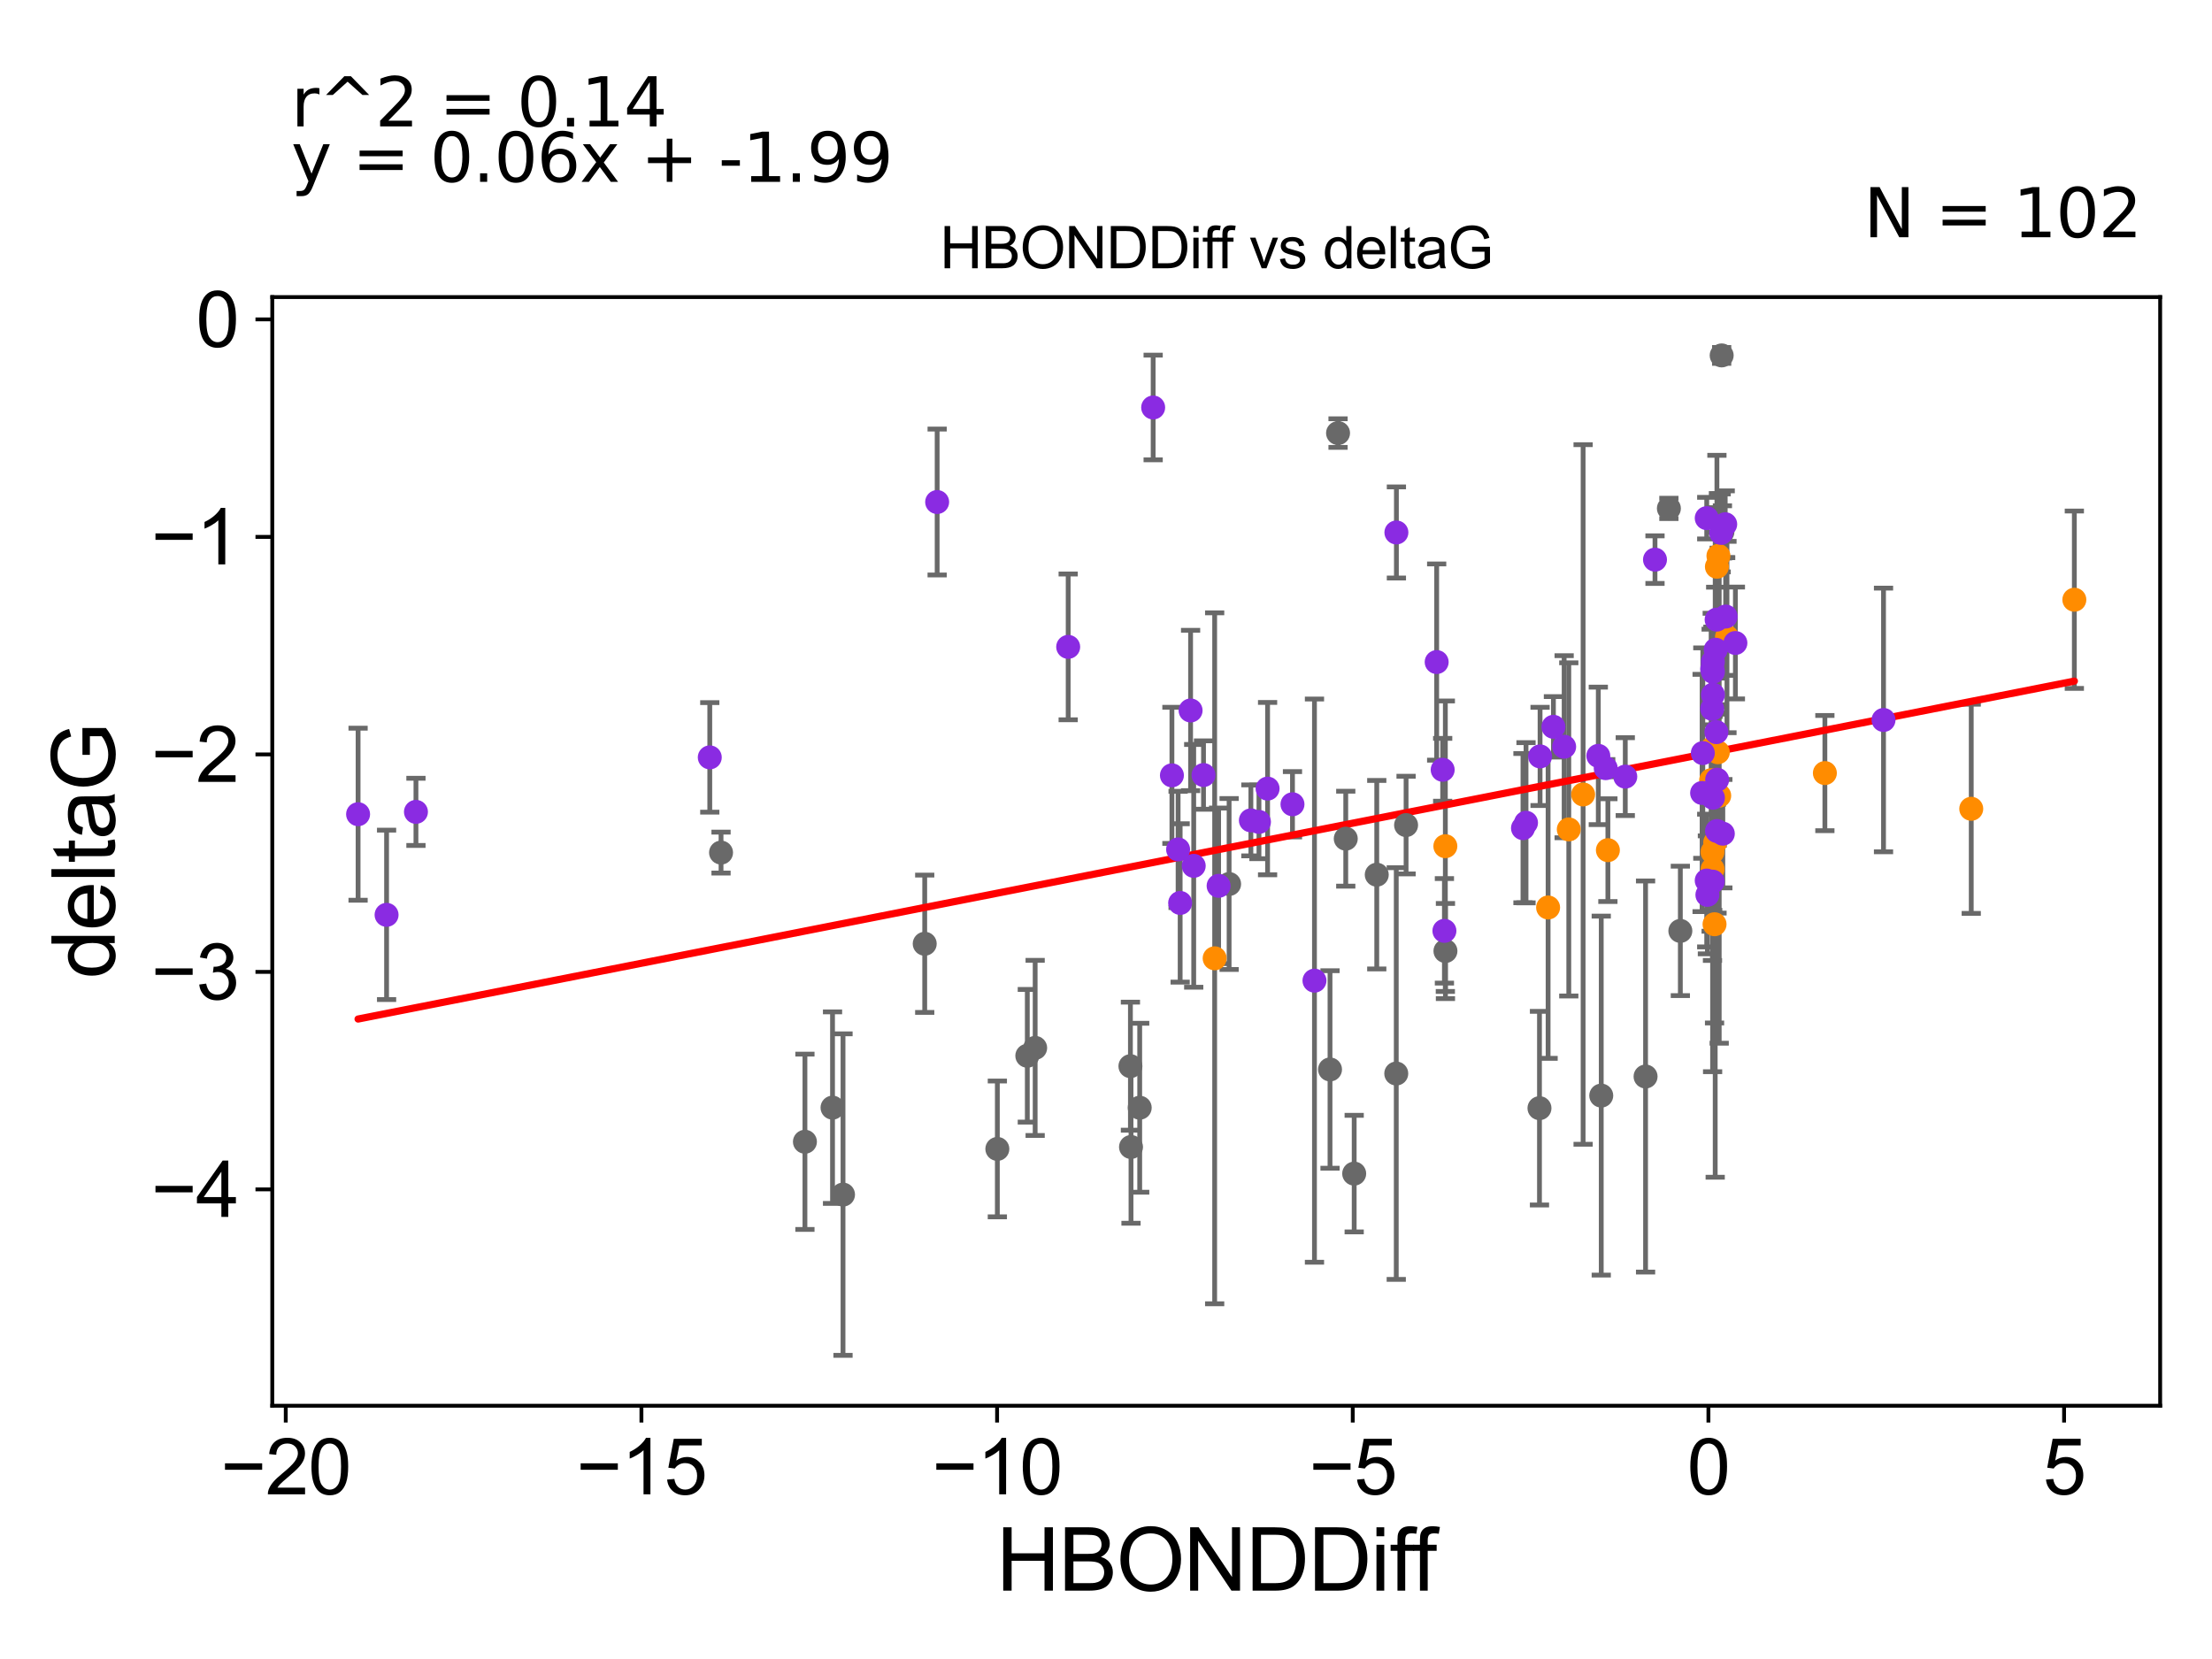 <?xml version="1.0" encoding="utf-8" standalone="no"?>
<!DOCTYPE svg PUBLIC "-//W3C//DTD SVG 1.1//EN"
  "http://www.w3.org/Graphics/SVG/1.1/DTD/svg11.dtd">
<svg xmlns:xlink="http://www.w3.org/1999/xlink" width="460.8pt" height="345.6pt" viewBox="0 0 460.8 345.6" xmlns="http://www.w3.org/2000/svg" version="1.1">
 <defs>
  <style type="text/css">*{stroke-linejoin: round; stroke-linecap: butt}</style>
 </defs>
 <g id="figure_1">
  <g id="patch_1">
   <path d="M 0 345.6 
L 460.8 345.6 
L 460.8 0 
L 0 0 
z
" style="fill: #ffffff"/>
  </g>
  <g id="axes_1">
   <g id="patch_2">
    <path d="M 56.72 292.84 
L 450 292.84 
L 450 61.886 
L 56.72 61.886 
z
" style="fill: #ffffff"/>
   </g>
   <g id="PathCollection_1">
    <defs>
     <path id="m4fdf54d785" d="M 0 1.118 
C 0.297 1.118 0.581 1 0.791 0.791 
C 1 0.581 1.118 0.297 1.118 0 
C 1.118 -0.297 1 -0.581 0.791 -0.791 
C 0.581 -1 0.297 -1.118 0 -1.118 
C -0.297 -1.118 -0.581 -1 -0.791 -0.791 
C -1 -0.581 -1.118 -0.297 -1.118 0 
C -1.118 0.297 -1 0.581 -0.791 0.791 
C -0.581 1 -0.297 1.118 0 1.118 
z
" style="stroke: #696969"/>
    </defs>
    <g clip-path="url(#pcafc426da2)">
     <use xlink:href="#m4fdf54d785" x="173.431" y="230.742" style="fill: #696969; stroke: #696969"/>
     <use xlink:href="#m4fdf54d785" x="235.61" y="238.941" style="fill: #696969; stroke: #696969"/>
     <use xlink:href="#m4fdf54d785" x="175.615" y="248.855" style="fill: #696969; stroke: #696969"/>
     <use xlink:href="#m4fdf54d785" x="192.636" y="196.604" style="fill: #696969; stroke: #696969"/>
     <use xlink:href="#m4fdf54d785" x="237.422" y="230.759" style="fill: #696969; stroke: #696969"/>
     <use xlink:href="#m4fdf54d785" x="215.642" y="218.295" style="fill: #696969; stroke: #696969"/>
     <use xlink:href="#m4fdf54d785" x="235.488" y="222.104" style="fill: #696969; stroke: #696969"/>
     <use xlink:href="#m4fdf54d785" x="280.346" y="174.712" style="fill: #696969; stroke: #696969"/>
     <use xlink:href="#m4fdf54d785" x="207.766" y="239.342" style="fill: #696969; stroke: #696969"/>
     <use xlink:href="#m4fdf54d785" x="167.682" y="237.849" style="fill: #696969; stroke: #696969"/>
     <use xlink:href="#m4fdf54d785" x="214.008" y="219.937" style="fill: #696969; stroke: #696969"/>
     <use xlink:href="#m4fdf54d785" x="290.866" y="223.638" style="fill: #696969; stroke: #696969"/>
     <use xlink:href="#m4fdf54d785" x="301.113" y="198.117" style="fill: #696969; stroke: #696969"/>
     <use xlink:href="#m4fdf54d785" x="350.047" y="193.925" style="fill: #696969; stroke: #696969"/>
     <use xlink:href="#m4fdf54d785" x="286.804" y="182.217" style="fill: #696969; stroke: #696969"/>
     <use xlink:href="#m4fdf54d785" x="282.102" y="244.486" style="fill: #696969; stroke: #696969"/>
     <use xlink:href="#m4fdf54d785" x="292.912" y="171.882" style="fill: #696969; stroke: #696969"/>
     <use xlink:href="#m4fdf54d785" x="277.067" y="222.786" style="fill: #696969; stroke: #696969"/>
     <use xlink:href="#m4fdf54d785" x="256.046" y="184.156" style="fill: #696969; stroke: #696969"/>
     <use xlink:href="#m4fdf54d785" x="278.74" y="90.215" style="fill: #696969; stroke: #696969"/>
     <use xlink:href="#m4fdf54d785" x="347.66" y="105.913" style="fill: #696969; stroke: #696969"/>
     <use xlink:href="#m4fdf54d785" x="333.569" y="228.233" style="fill: #696969; stroke: #696969"/>
     <use xlink:href="#m4fdf54d785" x="358.812" y="110.804" style="fill: #696969; stroke: #696969"/>
     <use xlink:href="#m4fdf54d785" x="150.206" y="177.61" style="fill: #696969; stroke: #696969"/>
     <use xlink:href="#m4fdf54d785" x="342.802" y="224.257" style="fill: #696969; stroke: #696969"/>
     <use xlink:href="#m4fdf54d785" x="358.655" y="74.04" style="fill: #696969; stroke: #696969"/>
     <use xlink:href="#m4fdf54d785" x="320.701" y="230.852" style="fill: #696969; stroke: #696969"/>
    </g>
   </g>
   <g id="PathCollection_2">
    <defs>
     <path id="ma74f7f9a8e" d="M 0 1.118 
C 0.297 1.118 0.581 1 0.791 0.791 
C 1 0.581 1.118 0.297 1.118 0 
C 1.118 -0.297 1 -0.581 0.791 -0.791 
C 0.581 -1 0.297 -1.118 0 -1.118 
C -0.297 -1.118 -0.581 -1 -0.791 -0.791 
C -1 -0.581 -1.118 -0.297 -1.118 0 
C -1.118 0.297 -1 0.581 -0.791 0.791 
C -0.581 1 -0.297 1.118 0 1.118 
z
" style="stroke: #ff8c00"/>
    </defs>
    <g clip-path="url(#pcafc426da2)">
     <use xlink:href="#ma74f7f9a8e" x="356.767" y="181.066" style="fill: #ff8c00; stroke: #ff8c00"/>
     <use xlink:href="#ma74f7f9a8e" x="326.807" y="172.78" style="fill: #ff8c00; stroke: #ff8c00"/>
     <use xlink:href="#ma74f7f9a8e" x="358.142" y="165.753" style="fill: #ff8c00; stroke: #ff8c00"/>
     <use xlink:href="#ma74f7f9a8e" x="357.855" y="156.709" style="fill: #ff8c00; stroke: #ff8c00"/>
     <use xlink:href="#ma74f7f9a8e" x="334.953" y="177.103" style="fill: #ff8c00; stroke: #ff8c00"/>
     <use xlink:href="#ma74f7f9a8e" x="357.171" y="192.537" style="fill: #ff8c00; stroke: #ff8c00"/>
     <use xlink:href="#ma74f7f9a8e" x="357.983" y="115.802" style="fill: #ff8c00; stroke: #ff8c00"/>
     <use xlink:href="#ma74f7f9a8e" x="432.124" y="124.932" style="fill: #ff8c00; stroke: #ff8c00"/>
     <use xlink:href="#ma74f7f9a8e" x="380.156" y="161.044" style="fill: #ff8c00; stroke: #ff8c00"/>
     <use xlink:href="#ma74f7f9a8e" x="357.308" y="175.497" style="fill: #ff8c00; stroke: #ff8c00"/>
     <use xlink:href="#ma74f7f9a8e" x="359.759" y="132.706" style="fill: #ff8c00; stroke: #ff8c00"/>
     <use xlink:href="#ma74f7f9a8e" x="322.498" y="189.047" style="fill: #ff8c00; stroke: #ff8c00"/>
     <use xlink:href="#ma74f7f9a8e" x="253.036" y="199.634" style="fill: #ff8c00; stroke: #ff8c00"/>
     <use xlink:href="#ma74f7f9a8e" x="356.462" y="162.529" style="fill: #ff8c00; stroke: #ff8c00"/>
     <use xlink:href="#ma74f7f9a8e" x="357.665" y="118.06" style="fill: #ff8c00; stroke: #ff8c00"/>
     <use xlink:href="#ma74f7f9a8e" x="329.792" y="165.5" style="fill: #ff8c00; stroke: #ff8c00"/>
     <use xlink:href="#ma74f7f9a8e" x="410.646" y="168.485" style="fill: #ff8c00; stroke: #ff8c00"/>
     <use xlink:href="#ma74f7f9a8e" x="301.092" y="176.279" style="fill: #ff8c00; stroke: #ff8c00"/>
     <use xlink:href="#ma74f7f9a8e" x="356.691" y="155.888" style="fill: #ff8c00; stroke: #ff8c00"/>
     <use xlink:href="#ma74f7f9a8e" x="356.742" y="177.476" style="fill: #ff8c00; stroke: #ff8c00"/>
    </g>
   </g>
   <g id="PathCollection_3">
    <defs>
     <path id="m431972d138" d="M 0 1.118 
C 0.297 1.118 0.581 1 0.791 0.791 
C 1 0.581 1.118 0.297 1.118 0 
C 1.118 -0.297 1 -0.581 0.791 -0.791 
C 0.581 -1 0.297 -1.118 0 -1.118 
C -0.297 -1.118 -0.581 -1 -0.791 -0.791 
C -1 -0.581 -1.118 -0.297 -1.118 0 
C -1.118 0.297 -1 0.581 -0.791 0.791 
C -0.581 1 -0.297 1.118 0 1.118 
z
" style="stroke: #8a2be2"/>
    </defs>
    <g clip-path="url(#pcafc426da2)">
     <use xlink:href="#m431972d138" x="86.65" y="169.127" style="fill: #8a2be2; stroke: #8a2be2"/>
     <use xlink:href="#m431972d138" x="356.834" y="166.183" style="fill: #8a2be2; stroke: #8a2be2"/>
     <use xlink:href="#m431972d138" x="248.672" y="180.373" style="fill: #8a2be2; stroke: #8a2be2"/>
     <use xlink:href="#m431972d138" x="147.859" y="157.775" style="fill: #8a2be2; stroke: #8a2be2"/>
     <use xlink:href="#m431972d138" x="334.5" y="160.02" style="fill: #8a2be2; stroke: #8a2be2"/>
     <use xlink:href="#m431972d138" x="80.531" y="190.581" style="fill: #8a2be2; stroke: #8a2be2"/>
     <use xlink:href="#m431972d138" x="273.829" y="204.285" style="fill: #8a2be2; stroke: #8a2be2"/>
     <use xlink:href="#m431972d138" x="300.536" y="160.359" style="fill: #8a2be2; stroke: #8a2be2"/>
     <use xlink:href="#m431972d138" x="222.522" y="134.757" style="fill: #8a2be2; stroke: #8a2be2"/>
     <use xlink:href="#m431972d138" x="74.596" y="169.614" style="fill: #8a2be2; stroke: #8a2be2"/>
     <use xlink:href="#m431972d138" x="262.265" y="171.22" style="fill: #8a2be2; stroke: #8a2be2"/>
     <use xlink:href="#m431972d138" x="356.837" y="144.716" style="fill: #8a2be2; stroke: #8a2be2"/>
     <use xlink:href="#m431972d138" x="300.898" y="193.912" style="fill: #8a2be2; stroke: #8a2be2"/>
     <use xlink:href="#m431972d138" x="253.86" y="184.539" style="fill: #8a2be2; stroke: #8a2be2"/>
     <use xlink:href="#m431972d138" x="356.831" y="139.946" style="fill: #8a2be2; stroke: #8a2be2"/>
     <use xlink:href="#m431972d138" x="356.82" y="137.868" style="fill: #8a2be2; stroke: #8a2be2"/>
     <use xlink:href="#m431972d138" x="269.247" y="167.545" style="fill: #8a2be2; stroke: #8a2be2"/>
     <use xlink:href="#m431972d138" x="317.264" y="172.52" style="fill: #8a2be2; stroke: #8a2be2"/>
     <use xlink:href="#m431972d138" x="264.061" y="164.283" style="fill: #8a2be2; stroke: #8a2be2"/>
     <use xlink:href="#m431972d138" x="250.714" y="161.456" style="fill: #8a2be2; stroke: #8a2be2"/>
     <use xlink:href="#m431972d138" x="332.957" y="157.46" style="fill: #8a2be2; stroke: #8a2be2"/>
     <use xlink:href="#m431972d138" x="245.848" y="188.1" style="fill: #8a2be2; stroke: #8a2be2"/>
     <use xlink:href="#m431972d138" x="354.728" y="156.88" style="fill: #8a2be2; stroke: #8a2be2"/>
     <use xlink:href="#m431972d138" x="354.581" y="165.189" style="fill: #8a2be2; stroke: #8a2be2"/>
     <use xlink:href="#m431972d138" x="338.575" y="161.783" style="fill: #8a2be2; stroke: #8a2be2"/>
     <use xlink:href="#m431972d138" x="392.371" y="149.984" style="fill: #8a2be2; stroke: #8a2be2"/>
     <use xlink:href="#m431972d138" x="248.022" y="148.005" style="fill: #8a2be2; stroke: #8a2be2"/>
     <use xlink:href="#m431972d138" x="355.544" y="107.936" style="fill: #8a2be2; stroke: #8a2be2"/>
     <use xlink:href="#m431972d138" x="358.551" y="111.016" style="fill: #8a2be2; stroke: #8a2be2"/>
     <use xlink:href="#m431972d138" x="356.792" y="183.66" style="fill: #8a2be2; stroke: #8a2be2"/>
     <use xlink:href="#m431972d138" x="357.409" y="135.347" style="fill: #8a2be2; stroke: #8a2be2"/>
     <use xlink:href="#m431972d138" x="359.393" y="109.21" style="fill: #8a2be2; stroke: #8a2be2"/>
     <use xlink:href="#m431972d138" x="359.488" y="128.437" style="fill: #8a2be2; stroke: #8a2be2"/>
     <use xlink:href="#m431972d138" x="355.684" y="186.415" style="fill: #8a2be2; stroke: #8a2be2"/>
     <use xlink:href="#m431972d138" x="355.541" y="183.435" style="fill: #8a2be2; stroke: #8a2be2"/>
     <use xlink:href="#m431972d138" x="361.515" y="133.944" style="fill: #8a2be2; stroke: #8a2be2"/>
     <use xlink:href="#m431972d138" x="317.897" y="171.395" style="fill: #8a2be2; stroke: #8a2be2"/>
     <use xlink:href="#m431972d138" x="356.678" y="147.659" style="fill: #8a2be2; stroke: #8a2be2"/>
     <use xlink:href="#m431972d138" x="357.606" y="129.08" style="fill: #8a2be2; stroke: #8a2be2"/>
     <use xlink:href="#m431972d138" x="260.58" y="170.899" style="fill: #8a2be2; stroke: #8a2be2"/>
     <use xlink:href="#m431972d138" x="299.285" y="137.919" style="fill: #8a2be2; stroke: #8a2be2"/>
     <use xlink:href="#m431972d138" x="344.766" y="116.583" style="fill: #8a2be2; stroke: #8a2be2"/>
     <use xlink:href="#m431972d138" x="323.605" y="151.41" style="fill: #8a2be2; stroke: #8a2be2"/>
     <use xlink:href="#m431972d138" x="357.687" y="173.113" style="fill: #8a2be2; stroke: #8a2be2"/>
     <use xlink:href="#m431972d138" x="325.84" y="155.555" style="fill: #8a2be2; stroke: #8a2be2"/>
     <use xlink:href="#m431972d138" x="320.825" y="157.575" style="fill: #8a2be2; stroke: #8a2be2"/>
     <use xlink:href="#m431972d138" x="357.714" y="162.427" style="fill: #8a2be2; stroke: #8a2be2"/>
     <use xlink:href="#m431972d138" x="195.226" y="104.581" style="fill: #8a2be2; stroke: #8a2be2"/>
     <use xlink:href="#m431972d138" x="357.558" y="152.519" style="fill: #8a2be2; stroke: #8a2be2"/>
     <use xlink:href="#m431972d138" x="244.133" y="161.519" style="fill: #8a2be2; stroke: #8a2be2"/>
     <use xlink:href="#m431972d138" x="356.69" y="139.372" style="fill: #8a2be2; stroke: #8a2be2"/>
     <use xlink:href="#m431972d138" x="245.421" y="176.957" style="fill: #8a2be2; stroke: #8a2be2"/>
     <use xlink:href="#m431972d138" x="240.224" y="84.887" style="fill: #8a2be2; stroke: #8a2be2"/>
     <use xlink:href="#m431972d138" x="358.896" y="173.671" style="fill: #8a2be2; stroke: #8a2be2"/>
     <use xlink:href="#m431972d138" x="290.895" y="110.922" style="fill: #8a2be2; stroke: #8a2be2"/>
    </g>
   </g>
   <g id="matplotlib.axis_1">
    <g id="xtick_1">
     <g id="line2d_1">
      <defs>
       <path id="mce906b6056" d="M 0 0 
L 0 3.5 
" style="stroke: #000000; stroke-width: 0.8"/>
      </defs>
      <g>
       <use xlink:href="#mce906b6056" x="59.529" y="292.84" style="stroke: #000000; stroke-width: 0.8"/>
      </g>
     </g>
     <g id="text_1">
      <!-- −20 -->
      <g transform="translate(45.959 311.293)scale(0.16 -0.16)">
       <defs>
        <path id="ArialMT-2212" d="M 3381 1997 
L 356 1997 
L 356 2522 
L 3381 2522 
L 3381 1997 
z
" transform="scale(0.016)"/>
        <path id="ArialMT-32" d="M 3222 541 
L 3222 0 
L 194 0 
Q 188 203 259 391 
Q 375 700 629 1000 
Q 884 1300 1366 1694 
Q 2113 2306 2375 2664 
Q 2638 3022 2638 3341 
Q 2638 3675 2398 3904 
Q 2159 4134 1775 4134 
Q 1369 4134 1125 3890 
Q 881 3647 878 3216 
L 300 3275 
Q 359 3922 746 4261 
Q 1134 4600 1788 4600 
Q 2447 4600 2831 4234 
Q 3216 3869 3216 3328 
Q 3216 3053 3103 2787 
Q 2991 2522 2730 2228 
Q 2469 1934 1863 1422 
Q 1356 997 1212 845 
Q 1069 694 975 541 
L 3222 541 
z
" transform="scale(0.016)"/>
        <path id="ArialMT-30" d="M 266 2259 
Q 266 3072 433 3567 
Q 600 4063 929 4331 
Q 1259 4600 1759 4600 
Q 2128 4600 2406 4451 
Q 2684 4303 2865 4023 
Q 3047 3744 3150 3342 
Q 3253 2941 3253 2259 
Q 3253 1453 3087 958 
Q 2922 463 2592 192 
Q 2263 -78 1759 -78 
Q 1097 -78 719 397 
Q 266 969 266 2259 
z
M 844 2259 
Q 844 1131 1108 757 
Q 1372 384 1759 384 
Q 2147 384 2411 759 
Q 2675 1134 2675 2259 
Q 2675 3391 2411 3762 
Q 2147 4134 1753 4134 
Q 1366 4134 1134 3806 
Q 844 3388 844 2259 
z
" transform="scale(0.016)"/>
       </defs>
       <use xlink:href="#ArialMT-2212"/>
       <use xlink:href="#ArialMT-32" x="58.398"/>
       <use xlink:href="#ArialMT-30" x="114.014"/>
      </g>
     </g>
    </g>
    <g id="xtick_2">
     <g id="line2d_2">
      <g>
       <use xlink:href="#mce906b6056" x="133.62" y="292.84" style="stroke: #000000; stroke-width: 0.8"/>
      </g>
     </g>
     <g id="text_2">
      <!-- −15 -->
      <g transform="translate(120.05 311.293)scale(0.16 -0.16)">
       <defs>
        <path id="ArialMT-31" d="M 2384 0 
L 1822 0 
L 1822 3584 
Q 1619 3391 1289 3197 
Q 959 3003 697 2906 
L 697 3450 
Q 1169 3672 1522 3987 
Q 1875 4303 2022 4600 
L 2384 4600 
L 2384 0 
z
" transform="scale(0.016)"/>
        <path id="ArialMT-35" d="M 266 1200 
L 856 1250 
Q 922 819 1161 601 
Q 1400 384 1738 384 
Q 2144 384 2425 690 
Q 2706 997 2706 1503 
Q 2706 1984 2436 2262 
Q 2166 2541 1728 2541 
Q 1456 2541 1237 2417 
Q 1019 2294 894 2097 
L 366 2166 
L 809 4519 
L 3088 4519 
L 3088 3981 
L 1259 3981 
L 1013 2750 
Q 1425 3038 1878 3038 
Q 2478 3038 2890 2622 
Q 3303 2206 3303 1553 
Q 3303 931 2941 478 
Q 2500 -78 1738 -78 
Q 1113 -78 717 272 
Q 322 622 266 1200 
z
" transform="scale(0.016)"/>
       </defs>
       <use xlink:href="#ArialMT-2212"/>
       <use xlink:href="#ArialMT-31" x="58.398"/>
       <use xlink:href="#ArialMT-35" x="114.014"/>
      </g>
     </g>
    </g>
    <g id="xtick_3">
     <g id="line2d_3">
      <g>
       <use xlink:href="#mce906b6056" x="207.712" y="292.84" style="stroke: #000000; stroke-width: 0.8"/>
      </g>
     </g>
     <g id="text_3">
      <!-- −10 -->
      <g transform="translate(194.142 311.293)scale(0.16 -0.16)">
       <use xlink:href="#ArialMT-2212"/>
       <use xlink:href="#ArialMT-31" x="58.398"/>
       <use xlink:href="#ArialMT-30" x="114.014"/>
      </g>
     </g>
    </g>
    <g id="xtick_4">
     <g id="line2d_4">
      <g>
       <use xlink:href="#mce906b6056" x="281.803" y="292.84" style="stroke: #000000; stroke-width: 0.8"/>
      </g>
     </g>
     <g id="text_4">
      <!-- −5 -->
      <g transform="translate(272.682 311.293)scale(0.16 -0.16)">
       <use xlink:href="#ArialMT-2212"/>
       <use xlink:href="#ArialMT-35" x="58.398"/>
      </g>
     </g>
    </g>
    <g id="xtick_5">
     <g id="line2d_5">
      <g>
       <use xlink:href="#mce906b6056" x="355.894" y="292.84" style="stroke: #000000; stroke-width: 0.8"/>
      </g>
     </g>
     <g id="text_5">
      <!-- 0 -->
      <g transform="translate(351.445 311.293)scale(0.16 -0.16)">
       <use xlink:href="#ArialMT-30"/>
      </g>
     </g>
    </g>
    <g id="xtick_6">
     <g id="line2d_6">
      <g>
       <use xlink:href="#mce906b6056" x="429.985" y="292.84" style="stroke: #000000; stroke-width: 0.8"/>
      </g>
     </g>
     <g id="text_6">
      <!-- 5 -->
      <g transform="translate(425.537 311.293)scale(0.16 -0.16)">
       <use xlink:href="#ArialMT-35"/>
      </g>
     </g>
    </g>
    <g id="text_7">
     <!-- HBONDDiff -->
     <g transform="translate(207.515 331.357)scale(0.18 -0.18)">
      <defs>
       <path id="ArialMT-48" d="M 513 0 
L 513 4581 
L 1119 4581 
L 1119 2700 
L 3500 2700 
L 3500 4581 
L 4106 4581 
L 4106 0 
L 3500 0 
L 3500 2159 
L 1119 2159 
L 1119 0 
L 513 0 
z
" transform="scale(0.016)"/>
       <path id="ArialMT-42" d="M 469 0 
L 469 4581 
L 2188 4581 
Q 2713 4581 3030 4442 
Q 3347 4303 3526 4014 
Q 3706 3725 3706 3409 
Q 3706 3116 3547 2856 
Q 3388 2597 3066 2438 
Q 3481 2316 3704 2022 
Q 3928 1728 3928 1328 
Q 3928 1006 3792 729 
Q 3656 453 3456 303 
Q 3256 153 2954 76 
Q 2653 0 2216 0 
L 469 0 
z
M 1075 2656 
L 2066 2656 
Q 2469 2656 2644 2709 
Q 2875 2778 2992 2937 
Q 3109 3097 3109 3338 
Q 3109 3566 3000 3739 
Q 2891 3913 2687 3977 
Q 2484 4041 1991 4041 
L 1075 4041 
L 1075 2656 
z
M 1075 541 
L 2216 541 
Q 2509 541 2628 563 
Q 2838 600 2978 687 
Q 3119 775 3209 942 
Q 3300 1109 3300 1328 
Q 3300 1584 3169 1773 
Q 3038 1963 2805 2039 
Q 2572 2116 2134 2116 
L 1075 2116 
L 1075 541 
z
" transform="scale(0.016)"/>
       <path id="ArialMT-4f" d="M 309 2231 
Q 309 3372 921 4017 
Q 1534 4663 2503 4663 
Q 3138 4663 3647 4359 
Q 4156 4056 4423 3514 
Q 4691 2972 4691 2284 
Q 4691 1588 4409 1038 
Q 4128 488 3612 205 
Q 3097 -78 2500 -78 
Q 1853 -78 1343 234 
Q 834 547 571 1087 
Q 309 1628 309 2231 
z
M 934 2222 
Q 934 1394 1379 917 
Q 1825 441 2497 441 
Q 3181 441 3623 922 
Q 4066 1403 4066 2288 
Q 4066 2847 3877 3264 
Q 3688 3681 3323 3911 
Q 2959 4141 2506 4141 
Q 1863 4141 1398 3698 
Q 934 3256 934 2222 
z
" transform="scale(0.016)"/>
       <path id="ArialMT-4e" d="M 488 0 
L 488 4581 
L 1109 4581 
L 3516 984 
L 3516 4581 
L 4097 4581 
L 4097 0 
L 3475 0 
L 1069 3600 
L 1069 0 
L 488 0 
z
" transform="scale(0.016)"/>
       <path id="ArialMT-44" d="M 494 0 
L 494 4581 
L 2072 4581 
Q 2606 4581 2888 4516 
Q 3281 4425 3559 4188 
Q 3922 3881 4101 3404 
Q 4281 2928 4281 2316 
Q 4281 1794 4159 1391 
Q 4038 988 3847 723 
Q 3656 459 3429 307 
Q 3203 156 2883 78 
Q 2563 0 2147 0 
L 494 0 
z
M 1100 541 
L 2078 541 
Q 2531 541 2789 625 
Q 3047 709 3200 863 
Q 3416 1078 3536 1442 
Q 3656 1806 3656 2325 
Q 3656 3044 3420 3430 
Q 3184 3816 2847 3947 
Q 2603 4041 2063 4041 
L 1100 4041 
L 1100 541 
z
" transform="scale(0.016)"/>
       <path id="ArialMT-69" d="M 425 3934 
L 425 4581 
L 988 4581 
L 988 3934 
L 425 3934 
z
M 425 0 
L 425 3319 
L 988 3319 
L 988 0 
L 425 0 
z
" transform="scale(0.016)"/>
       <path id="ArialMT-66" d="M 556 0 
L 556 2881 
L 59 2881 
L 59 3319 
L 556 3319 
L 556 3672 
Q 556 4006 616 4169 
Q 697 4388 901 4523 
Q 1106 4659 1475 4659 
Q 1713 4659 2000 4603 
L 1916 4113 
Q 1741 4144 1584 4144 
Q 1328 4144 1222 4034 
Q 1116 3925 1116 3625 
L 1116 3319 
L 1763 3319 
L 1763 2881 
L 1116 2881 
L 1116 0 
L 556 0 
z
" transform="scale(0.016)"/>
      </defs>
      <use xlink:href="#ArialMT-48"/>
      <use xlink:href="#ArialMT-42" x="72.217"/>
      <use xlink:href="#ArialMT-4f" x="138.916"/>
      <use xlink:href="#ArialMT-4e" x="216.699"/>
      <use xlink:href="#ArialMT-44" x="288.916"/>
      <use xlink:href="#ArialMT-44" x="361.133"/>
      <use xlink:href="#ArialMT-69" x="433.35"/>
      <use xlink:href="#ArialMT-66" x="455.566"/>
      <use xlink:href="#ArialMT-66" x="481.6"/>
     </g>
    </g>
   </g>
   <g id="matplotlib.axis_2">
    <g id="ytick_1">
     <g id="line2d_7">
      <defs>
       <path id="m0cb589d5e5" d="M 0 0 
L -3.5 0 
" style="stroke: #000000; stroke-width: 0.8"/>
      </defs>
      <g>
       <use xlink:href="#m0cb589d5e5" x="56.72" y="247.772" style="stroke: #000000; stroke-width: 0.8"/>
      </g>
     </g>
     <g id="text_8">
      <!-- −4 -->
      <g transform="translate(31.477 253.498)scale(0.16 -0.16)">
       <defs>
        <path id="ArialMT-34" d="M 2069 0 
L 2069 1097 
L 81 1097 
L 81 1613 
L 2172 4581 
L 2631 4581 
L 2631 1613 
L 3250 1613 
L 3250 1097 
L 2631 1097 
L 2631 0 
L 2069 0 
z
M 2069 1613 
L 2069 3678 
L 634 1613 
L 2069 1613 
z
" transform="scale(0.016)"/>
       </defs>
       <use xlink:href="#ArialMT-2212"/>
       <use xlink:href="#ArialMT-34" x="58.398"/>
      </g>
     </g>
    </g>
    <g id="ytick_2">
     <g id="line2d_8">
      <g>
       <use xlink:href="#m0cb589d5e5" x="56.72" y="202.463" style="stroke: #000000; stroke-width: 0.8"/>
      </g>
     </g>
     <g id="text_9">
      <!-- −3 -->
      <g transform="translate(31.477 208.189)scale(0.16 -0.16)">
       <defs>
        <path id="ArialMT-33" d="M 269 1209 
L 831 1284 
Q 928 806 1161 595 
Q 1394 384 1728 384 
Q 2125 384 2398 659 
Q 2672 934 2672 1341 
Q 2672 1728 2419 1979 
Q 2166 2231 1775 2231 
Q 1616 2231 1378 2169 
L 1441 2663 
Q 1497 2656 1531 2656 
Q 1891 2656 2178 2843 
Q 2466 3031 2466 3422 
Q 2466 3731 2256 3934 
Q 2047 4138 1716 4138 
Q 1388 4138 1169 3931 
Q 950 3725 888 3313 
L 325 3413 
Q 428 3978 793 4289 
Q 1159 4600 1703 4600 
Q 2078 4600 2393 4439 
Q 2709 4278 2876 4000 
Q 3044 3722 3044 3409 
Q 3044 3113 2884 2869 
Q 2725 2625 2413 2481 
Q 2819 2388 3044 2092 
Q 3269 1797 3269 1353 
Q 3269 753 2831 336 
Q 2394 -81 1725 -81 
Q 1122 -81 723 278 
Q 325 638 269 1209 
z
" transform="scale(0.016)"/>
       </defs>
       <use xlink:href="#ArialMT-2212"/>
       <use xlink:href="#ArialMT-33" x="58.398"/>
      </g>
     </g>
    </g>
    <g id="ytick_3">
     <g id="line2d_9">
      <g>
       <use xlink:href="#m0cb589d5e5" x="56.72" y="157.154" style="stroke: #000000; stroke-width: 0.8"/>
      </g>
     </g>
     <g id="text_10">
      <!-- −2 -->
      <g transform="translate(31.477 162.88)scale(0.16 -0.16)">
       <use xlink:href="#ArialMT-2212"/>
       <use xlink:href="#ArialMT-32" x="58.398"/>
      </g>
     </g>
    </g>
    <g id="ytick_4">
     <g id="line2d_10">
      <g>
       <use xlink:href="#m0cb589d5e5" x="56.72" y="111.845" style="stroke: #000000; stroke-width: 0.8"/>
      </g>
     </g>
     <g id="text_11">
      <!-- −1 -->
      <g transform="translate(31.477 117.571)scale(0.16 -0.16)">
       <use xlink:href="#ArialMT-2212"/>
       <use xlink:href="#ArialMT-31" x="58.398"/>
      </g>
     </g>
    </g>
    <g id="ytick_5">
     <g id="line2d_11">
      <g>
       <use xlink:href="#m0cb589d5e5" x="56.72" y="66.536" style="stroke: #000000; stroke-width: 0.8"/>
      </g>
     </g>
     <g id="text_12">
      <!-- 0 -->
      <g transform="translate(40.822 72.262)scale(0.16 -0.16)">
       <use xlink:href="#ArialMT-30"/>
      </g>
     </g>
    </g>
    <g id="text_13">
     <!-- deltaG -->
     <g transform="translate(23.9 203.878)rotate(-90)scale(0.18 -0.18)">
      <defs>
       <path id="ArialMT-64" d="M 2575 0 
L 2575 419 
Q 2259 -75 1647 -75 
Q 1250 -75 917 144 
Q 584 363 401 755 
Q 219 1147 219 1656 
Q 219 2153 384 2558 
Q 550 2963 881 3178 
Q 1213 3394 1622 3394 
Q 1922 3394 2156 3267 
Q 2391 3141 2538 2938 
L 2538 4581 
L 3097 4581 
L 3097 0 
L 2575 0 
z
M 797 1656 
Q 797 1019 1065 703 
Q 1334 388 1700 388 
Q 2069 388 2326 689 
Q 2584 991 2584 1609 
Q 2584 2291 2321 2609 
Q 2059 2928 1675 2928 
Q 1300 2928 1048 2622 
Q 797 2316 797 1656 
z
" transform="scale(0.016)"/>
       <path id="ArialMT-65" d="M 2694 1069 
L 3275 997 
Q 3138 488 2766 206 
Q 2394 -75 1816 -75 
Q 1088 -75 661 373 
Q 234 822 234 1631 
Q 234 2469 665 2931 
Q 1097 3394 1784 3394 
Q 2450 3394 2872 2941 
Q 3294 2488 3294 1666 
Q 3294 1616 3291 1516 
L 816 1516 
Q 847 969 1125 678 
Q 1403 388 1819 388 
Q 2128 388 2347 550 
Q 2566 713 2694 1069 
z
M 847 1978 
L 2700 1978 
Q 2663 2397 2488 2606 
Q 2219 2931 1791 2931 
Q 1403 2931 1139 2672 
Q 875 2413 847 1978 
z
" transform="scale(0.016)"/>
       <path id="ArialMT-6c" d="M 409 0 
L 409 4581 
L 972 4581 
L 972 0 
L 409 0 
z
" transform="scale(0.016)"/>
       <path id="ArialMT-74" d="M 1650 503 
L 1731 6 
Q 1494 -44 1306 -44 
Q 1000 -44 831 53 
Q 663 150 594 308 
Q 525 466 525 972 
L 525 2881 
L 113 2881 
L 113 3319 
L 525 3319 
L 525 4141 
L 1084 4478 
L 1084 3319 
L 1650 3319 
L 1650 2881 
L 1084 2881 
L 1084 941 
Q 1084 700 1114 631 
Q 1144 563 1211 522 
Q 1278 481 1403 481 
Q 1497 481 1650 503 
z
" transform="scale(0.016)"/>
       <path id="ArialMT-61" d="M 2588 409 
Q 2275 144 1986 34 
Q 1697 -75 1366 -75 
Q 819 -75 525 192 
Q 231 459 231 875 
Q 231 1119 342 1320 
Q 453 1522 633 1644 
Q 813 1766 1038 1828 
Q 1203 1872 1538 1913 
Q 2219 1994 2541 2106 
Q 2544 2222 2544 2253 
Q 2544 2597 2384 2738 
Q 2169 2928 1744 2928 
Q 1347 2928 1158 2789 
Q 969 2650 878 2297 
L 328 2372 
Q 403 2725 575 2942 
Q 747 3159 1072 3276 
Q 1397 3394 1825 3394 
Q 2250 3394 2515 3294 
Q 2781 3194 2906 3042 
Q 3031 2891 3081 2659 
Q 3109 2516 3109 2141 
L 3109 1391 
Q 3109 606 3145 398 
Q 3181 191 3288 0 
L 2700 0 
Q 2613 175 2588 409 
z
M 2541 1666 
Q 2234 1541 1622 1453 
Q 1275 1403 1131 1340 
Q 988 1278 909 1158 
Q 831 1038 831 891 
Q 831 666 1001 516 
Q 1172 366 1500 366 
Q 1825 366 2078 508 
Q 2331 650 2450 897 
Q 2541 1088 2541 1459 
L 2541 1666 
z
" transform="scale(0.016)"/>
       <path id="ArialMT-47" d="M 2638 1797 
L 2638 2334 
L 4578 2338 
L 4578 638 
Q 4131 281 3656 101 
Q 3181 -78 2681 -78 
Q 2006 -78 1454 211 
Q 903 500 622 1047 
Q 341 1594 341 2269 
Q 341 2938 620 3517 
Q 900 4097 1425 4378 
Q 1950 4659 2634 4659 
Q 3131 4659 3532 4498 
Q 3934 4338 4162 4050 
Q 4391 3763 4509 3300 
L 3963 3150 
Q 3859 3500 3706 3700 
Q 3553 3900 3268 4020 
Q 2984 4141 2638 4141 
Q 2222 4141 1919 4014 
Q 1616 3888 1430 3681 
Q 1244 3475 1141 3228 
Q 966 2803 966 2306 
Q 966 1694 1177 1281 
Q 1388 869 1791 669 
Q 2194 469 2647 469 
Q 3041 469 3416 620 
Q 3791 772 3984 944 
L 3984 1797 
L 2638 1797 
z
" transform="scale(0.016)"/>
      </defs>
      <use xlink:href="#ArialMT-64"/>
      <use xlink:href="#ArialMT-65" x="55.615"/>
      <use xlink:href="#ArialMT-6c" x="111.23"/>
      <use xlink:href="#ArialMT-74" x="133.447"/>
      <use xlink:href="#ArialMT-61" x="161.23"/>
      <use xlink:href="#ArialMT-47" x="216.846"/>
     </g>
    </g>
   </g>
   <g id="LineCollection_1">
    <path d="M 173.431 250.69 
L 173.431 210.795 
" clip-path="url(#pcafc426da2)" style="fill: none; stroke: #696969"/>
    <path d="M 235.61 254.821 
L 235.61 223.061 
" clip-path="url(#pcafc426da2)" style="fill: none; stroke: #696969"/>
    <path d="M 175.615 282.342 
L 175.615 215.368 
" clip-path="url(#pcafc426da2)" style="fill: none; stroke: #696969"/>
    <path d="M 192.636 210.909 
L 192.636 182.299 
" clip-path="url(#pcafc426da2)" style="fill: none; stroke: #696969"/>
    <path d="M 237.422 248.355 
L 237.422 213.164 
" clip-path="url(#pcafc426da2)" style="fill: none; stroke: #696969"/>
    <path d="M 215.642 236.536 
L 215.642 200.054 
" clip-path="url(#pcafc426da2)" style="fill: none; stroke: #696969"/>
    <path d="M 235.488 235.439 
L 235.488 208.769 
" clip-path="url(#pcafc426da2)" style="fill: none; stroke: #696969"/>
    <path d="M 280.346 184.604 
L 280.346 164.821 
" clip-path="url(#pcafc426da2)" style="fill: none; stroke: #696969"/>
    <path d="M 207.766 253.488 
L 207.766 225.196 
" clip-path="url(#pcafc426da2)" style="fill: none; stroke: #696969"/>
    <path d="M 167.682 256.109 
L 167.682 219.589 
" clip-path="url(#pcafc426da2)" style="fill: none; stroke: #696969"/>
    <path d="M 214.008 233.754 
L 214.008 206.119 
" clip-path="url(#pcafc426da2)" style="fill: none; stroke: #696969"/>
    <path d="M 290.866 266.518 
L 290.866 180.757 
" clip-path="url(#pcafc426da2)" style="fill: none; stroke: #696969"/>
    <path d="M 301.113 208.027 
L 301.113 188.208 
" clip-path="url(#pcafc426da2)" style="fill: none; stroke: #696969"/>
    <path d="M 350.047 207.407 
L 350.047 180.442 
" clip-path="url(#pcafc426da2)" style="fill: none; stroke: #696969"/>
    <path d="M 286.804 201.853 
L 286.804 162.581 
" clip-path="url(#pcafc426da2)" style="fill: none; stroke: #696969"/>
    <path d="M 282.102 256.63 
L 282.102 232.343 
" clip-path="url(#pcafc426da2)" style="fill: none; stroke: #696969"/>
    <path d="M 292.912 182.054 
L 292.912 161.711 
" clip-path="url(#pcafc426da2)" style="fill: none; stroke: #696969"/>
    <path d="M 277.067 243.357 
L 277.067 202.216 
" clip-path="url(#pcafc426da2)" style="fill: none; stroke: #696969"/>
    <path d="M 256.046 201.962 
L 256.046 166.35 
" clip-path="url(#pcafc426da2)" style="fill: none; stroke: #696969"/>
    <path d="M 278.74 93.195 
L 278.74 87.235 
" clip-path="url(#pcafc426da2)" style="fill: none; stroke: #696969"/>
    <path d="M 347.66 108.029 
L 347.66 103.797 
" clip-path="url(#pcafc426da2)" style="fill: none; stroke: #696969"/>
    <path d="M 333.569 265.62 
L 333.569 190.846 
" clip-path="url(#pcafc426da2)" style="fill: none; stroke: #696969"/>
    <path d="M 358.812 116.244 
L 358.812 105.364 
" clip-path="url(#pcafc426da2)" style="fill: none; stroke: #696969"/>
    <path d="M 150.206 181.874 
L 150.206 173.346 
" clip-path="url(#pcafc426da2)" style="fill: none; stroke: #696969"/>
    <path d="M 342.802 264.994 
L 342.802 183.52 
" clip-path="url(#pcafc426da2)" style="fill: none; stroke: #696969"/>
    <path d="M 358.655 75.696 
L 358.655 72.384 
" clip-path="url(#pcafc426da2)" style="fill: none; stroke: #696969"/>
    <path d="M 320.701 251.019 
L 320.701 210.686 
" clip-path="url(#pcafc426da2)" style="fill: none; stroke: #696969"/>
   </g>
   <g id="line2d_12">
    <defs>
     <path id="mc816e8ab0f" d="M 2 0 
L -2 -0 
" style="stroke: #696969"/>
    </defs>
    <g clip-path="url(#pcafc426da2)">
     <use xlink:href="#mc816e8ab0f" x="173.431" y="250.69" style="fill: #696969; stroke: #696969"/>
     <use xlink:href="#mc816e8ab0f" x="235.61" y="254.821" style="fill: #696969; stroke: #696969"/>
     <use xlink:href="#mc816e8ab0f" x="175.615" y="282.342" style="fill: #696969; stroke: #696969"/>
     <use xlink:href="#mc816e8ab0f" x="192.636" y="210.909" style="fill: #696969; stroke: #696969"/>
     <use xlink:href="#mc816e8ab0f" x="237.422" y="248.355" style="fill: #696969; stroke: #696969"/>
     <use xlink:href="#mc816e8ab0f" x="215.642" y="236.536" style="fill: #696969; stroke: #696969"/>
     <use xlink:href="#mc816e8ab0f" x="235.488" y="235.439" style="fill: #696969; stroke: #696969"/>
     <use xlink:href="#mc816e8ab0f" x="280.346" y="184.604" style="fill: #696969; stroke: #696969"/>
     <use xlink:href="#mc816e8ab0f" x="207.766" y="253.488" style="fill: #696969; stroke: #696969"/>
     <use xlink:href="#mc816e8ab0f" x="167.682" y="256.109" style="fill: #696969; stroke: #696969"/>
     <use xlink:href="#mc816e8ab0f" x="214.008" y="233.754" style="fill: #696969; stroke: #696969"/>
     <use xlink:href="#mc816e8ab0f" x="290.866" y="266.518" style="fill: #696969; stroke: #696969"/>
     <use xlink:href="#mc816e8ab0f" x="301.113" y="208.027" style="fill: #696969; stroke: #696969"/>
     <use xlink:href="#mc816e8ab0f" x="350.047" y="207.407" style="fill: #696969; stroke: #696969"/>
     <use xlink:href="#mc816e8ab0f" x="286.804" y="201.853" style="fill: #696969; stroke: #696969"/>
     <use xlink:href="#mc816e8ab0f" x="282.102" y="256.63" style="fill: #696969; stroke: #696969"/>
     <use xlink:href="#mc816e8ab0f" x="292.912" y="182.054" style="fill: #696969; stroke: #696969"/>
     <use xlink:href="#mc816e8ab0f" x="277.067" y="243.357" style="fill: #696969; stroke: #696969"/>
     <use xlink:href="#mc816e8ab0f" x="256.046" y="201.962" style="fill: #696969; stroke: #696969"/>
     <use xlink:href="#mc816e8ab0f" x="278.74" y="93.195" style="fill: #696969; stroke: #696969"/>
     <use xlink:href="#mc816e8ab0f" x="347.66" y="108.029" style="fill: #696969; stroke: #696969"/>
     <use xlink:href="#mc816e8ab0f" x="333.569" y="265.62" style="fill: #696969; stroke: #696969"/>
     <use xlink:href="#mc816e8ab0f" x="358.812" y="116.244" style="fill: #696969; stroke: #696969"/>
     <use xlink:href="#mc816e8ab0f" x="150.206" y="181.874" style="fill: #696969; stroke: #696969"/>
     <use xlink:href="#mc816e8ab0f" x="342.802" y="264.994" style="fill: #696969; stroke: #696969"/>
     <use xlink:href="#mc816e8ab0f" x="358.655" y="75.696" style="fill: #696969; stroke: #696969"/>
     <use xlink:href="#mc816e8ab0f" x="320.701" y="251.019" style="fill: #696969; stroke: #696969"/>
    </g>
   </g>
   <g id="line2d_13">
    <g clip-path="url(#pcafc426da2)">
     <use xlink:href="#mc816e8ab0f" x="173.431" y="210.795" style="fill: #696969; stroke: #696969"/>
     <use xlink:href="#mc816e8ab0f" x="235.61" y="223.061" style="fill: #696969; stroke: #696969"/>
     <use xlink:href="#mc816e8ab0f" x="175.615" y="215.368" style="fill: #696969; stroke: #696969"/>
     <use xlink:href="#mc816e8ab0f" x="192.636" y="182.299" style="fill: #696969; stroke: #696969"/>
     <use xlink:href="#mc816e8ab0f" x="237.422" y="213.164" style="fill: #696969; stroke: #696969"/>
     <use xlink:href="#mc816e8ab0f" x="215.642" y="200.054" style="fill: #696969; stroke: #696969"/>
     <use xlink:href="#mc816e8ab0f" x="235.488" y="208.769" style="fill: #696969; stroke: #696969"/>
     <use xlink:href="#mc816e8ab0f" x="280.346" y="164.821" style="fill: #696969; stroke: #696969"/>
     <use xlink:href="#mc816e8ab0f" x="207.766" y="225.196" style="fill: #696969; stroke: #696969"/>
     <use xlink:href="#mc816e8ab0f" x="167.682" y="219.589" style="fill: #696969; stroke: #696969"/>
     <use xlink:href="#mc816e8ab0f" x="214.008" y="206.119" style="fill: #696969; stroke: #696969"/>
     <use xlink:href="#mc816e8ab0f" x="290.866" y="180.757" style="fill: #696969; stroke: #696969"/>
     <use xlink:href="#mc816e8ab0f" x="301.113" y="188.208" style="fill: #696969; stroke: #696969"/>
     <use xlink:href="#mc816e8ab0f" x="350.047" y="180.442" style="fill: #696969; stroke: #696969"/>
     <use xlink:href="#mc816e8ab0f" x="286.804" y="162.581" style="fill: #696969; stroke: #696969"/>
     <use xlink:href="#mc816e8ab0f" x="282.102" y="232.343" style="fill: #696969; stroke: #696969"/>
     <use xlink:href="#mc816e8ab0f" x="292.912" y="161.711" style="fill: #696969; stroke: #696969"/>
     <use xlink:href="#mc816e8ab0f" x="277.067" y="202.216" style="fill: #696969; stroke: #696969"/>
     <use xlink:href="#mc816e8ab0f" x="256.046" y="166.35" style="fill: #696969; stroke: #696969"/>
     <use xlink:href="#mc816e8ab0f" x="278.74" y="87.235" style="fill: #696969; stroke: #696969"/>
     <use xlink:href="#mc816e8ab0f" x="347.66" y="103.797" style="fill: #696969; stroke: #696969"/>
     <use xlink:href="#mc816e8ab0f" x="333.569" y="190.846" style="fill: #696969; stroke: #696969"/>
     <use xlink:href="#mc816e8ab0f" x="358.812" y="105.364" style="fill: #696969; stroke: #696969"/>
     <use xlink:href="#mc816e8ab0f" x="150.206" y="173.346" style="fill: #696969; stroke: #696969"/>
     <use xlink:href="#mc816e8ab0f" x="342.802" y="183.52" style="fill: #696969; stroke: #696969"/>
     <use xlink:href="#mc816e8ab0f" x="358.655" y="72.384" style="fill: #696969; stroke: #696969"/>
     <use xlink:href="#mc816e8ab0f" x="320.701" y="210.686" style="fill: #696969; stroke: #696969"/>
    </g>
   </g>
   <g id="LineCollection_2">
    <path d="M 356.767 223.251 
L 356.767 138.881 
" clip-path="url(#pcafc426da2)" style="fill: none; stroke: #696969"/>
    <path d="M 326.807 207.483 
L 326.807 138.077 
" clip-path="url(#pcafc426da2)" style="fill: none; stroke: #696969"/>
    <path d="M 358.142 217.323 
L 358.142 114.184 
" clip-path="url(#pcafc426da2)" style="fill: none; stroke: #696969"/>
    <path d="M 357.855 166.616 
L 357.855 146.801 
" clip-path="url(#pcafc426da2)" style="fill: none; stroke: #696969"/>
    <path d="M 334.953 187.806 
L 334.953 166.4 
" clip-path="url(#pcafc426da2)" style="fill: none; stroke: #696969"/>
    <path d="M 357.171 213.104 
L 357.171 171.97 
" clip-path="url(#pcafc426da2)" style="fill: none; stroke: #696969"/>
    <path d="M 357.983 128.796 
L 357.983 102.807 
" clip-path="url(#pcafc426da2)" style="fill: none; stroke: #696969"/>
    <path d="M 432.124 143.41 
L 432.124 106.454 
" clip-path="url(#pcafc426da2)" style="fill: none; stroke: #696969"/>
    <path d="M 380.156 173.045 
L 380.156 149.044 
" clip-path="url(#pcafc426da2)" style="fill: none; stroke: #696969"/>
    <path d="M 357.308 245.24 
L 357.308 105.754 
" clip-path="url(#pcafc426da2)" style="fill: none; stroke: #696969"/>
    <path d="M 359.759 152.635 
L 359.759 112.777 
" clip-path="url(#pcafc426da2)" style="fill: none; stroke: #696969"/>
    <path d="M 322.498 220.47 
L 322.498 157.624 
" clip-path="url(#pcafc426da2)" style="fill: none; stroke: #696969"/>
    <path d="M 253.036 271.601 
L 253.036 127.668 
" clip-path="url(#pcafc426da2)" style="fill: none; stroke: #696969"/>
    <path d="M 356.462 193.991 
L 356.462 131.067 
" clip-path="url(#pcafc426da2)" style="fill: none; stroke: #696969"/>
    <path d="M 357.665 141.268 
L 357.665 94.852 
" clip-path="url(#pcafc426da2)" style="fill: none; stroke: #696969"/>
    <path d="M 329.792 238.366 
L 329.792 92.633 
" clip-path="url(#pcafc426da2)" style="fill: none; stroke: #696969"/>
    <path d="M 410.646 190.273 
L 410.646 146.698 
" clip-path="url(#pcafc426da2)" style="fill: none; stroke: #696969"/>
    <path d="M 301.092 206.535 
L 301.092 146.023 
" clip-path="url(#pcafc426da2)" style="fill: none; stroke: #696969"/>
    <path d="M 356.691 171.784 
L 356.691 139.991 
" clip-path="url(#pcafc426da2)" style="fill: none; stroke: #696969"/>
    <path d="M 356.742 200.076 
L 356.742 154.876 
" clip-path="url(#pcafc426da2)" style="fill: none; stroke: #696969"/>
   </g>
   <g id="line2d_14">
    <g clip-path="url(#pcafc426da2)">
     <use xlink:href="#mc816e8ab0f" x="356.767" y="223.251" style="fill: #696969; stroke: #696969"/>
     <use xlink:href="#mc816e8ab0f" x="326.807" y="207.483" style="fill: #696969; stroke: #696969"/>
     <use xlink:href="#mc816e8ab0f" x="358.142" y="217.323" style="fill: #696969; stroke: #696969"/>
     <use xlink:href="#mc816e8ab0f" x="357.855" y="166.616" style="fill: #696969; stroke: #696969"/>
     <use xlink:href="#mc816e8ab0f" x="334.953" y="187.806" style="fill: #696969; stroke: #696969"/>
     <use xlink:href="#mc816e8ab0f" x="357.171" y="213.104" style="fill: #696969; stroke: #696969"/>
     <use xlink:href="#mc816e8ab0f" x="357.983" y="128.796" style="fill: #696969; stroke: #696969"/>
     <use xlink:href="#mc816e8ab0f" x="432.124" y="143.41" style="fill: #696969; stroke: #696969"/>
     <use xlink:href="#mc816e8ab0f" x="380.156" y="173.045" style="fill: #696969; stroke: #696969"/>
     <use xlink:href="#mc816e8ab0f" x="357.308" y="245.24" style="fill: #696969; stroke: #696969"/>
     <use xlink:href="#mc816e8ab0f" x="359.759" y="152.635" style="fill: #696969; stroke: #696969"/>
     <use xlink:href="#mc816e8ab0f" x="322.498" y="220.47" style="fill: #696969; stroke: #696969"/>
     <use xlink:href="#mc816e8ab0f" x="253.036" y="271.601" style="fill: #696969; stroke: #696969"/>
     <use xlink:href="#mc816e8ab0f" x="356.462" y="193.991" style="fill: #696969; stroke: #696969"/>
     <use xlink:href="#mc816e8ab0f" x="357.665" y="141.268" style="fill: #696969; stroke: #696969"/>
     <use xlink:href="#mc816e8ab0f" x="329.792" y="238.366" style="fill: #696969; stroke: #696969"/>
     <use xlink:href="#mc816e8ab0f" x="410.646" y="190.273" style="fill: #696969; stroke: #696969"/>
     <use xlink:href="#mc816e8ab0f" x="301.092" y="206.535" style="fill: #696969; stroke: #696969"/>
     <use xlink:href="#mc816e8ab0f" x="356.691" y="171.784" style="fill: #696969; stroke: #696969"/>
     <use xlink:href="#mc816e8ab0f" x="356.742" y="200.076" style="fill: #696969; stroke: #696969"/>
    </g>
   </g>
   <g id="line2d_15">
    <g clip-path="url(#pcafc426da2)">
     <use xlink:href="#mc816e8ab0f" x="356.767" y="138.881" style="fill: #696969; stroke: #696969"/>
     <use xlink:href="#mc816e8ab0f" x="326.807" y="138.077" style="fill: #696969; stroke: #696969"/>
     <use xlink:href="#mc816e8ab0f" x="358.142" y="114.184" style="fill: #696969; stroke: #696969"/>
     <use xlink:href="#mc816e8ab0f" x="357.855" y="146.801" style="fill: #696969; stroke: #696969"/>
     <use xlink:href="#mc816e8ab0f" x="334.953" y="166.4" style="fill: #696969; stroke: #696969"/>
     <use xlink:href="#mc816e8ab0f" x="357.171" y="171.97" style="fill: #696969; stroke: #696969"/>
     <use xlink:href="#mc816e8ab0f" x="357.983" y="102.807" style="fill: #696969; stroke: #696969"/>
     <use xlink:href="#mc816e8ab0f" x="432.124" y="106.454" style="fill: #696969; stroke: #696969"/>
     <use xlink:href="#mc816e8ab0f" x="380.156" y="149.044" style="fill: #696969; stroke: #696969"/>
     <use xlink:href="#mc816e8ab0f" x="357.308" y="105.754" style="fill: #696969; stroke: #696969"/>
     <use xlink:href="#mc816e8ab0f" x="359.759" y="112.777" style="fill: #696969; stroke: #696969"/>
     <use xlink:href="#mc816e8ab0f" x="322.498" y="157.624" style="fill: #696969; stroke: #696969"/>
     <use xlink:href="#mc816e8ab0f" x="253.036" y="127.668" style="fill: #696969; stroke: #696969"/>
     <use xlink:href="#mc816e8ab0f" x="356.462" y="131.067" style="fill: #696969; stroke: #696969"/>
     <use xlink:href="#mc816e8ab0f" x="357.665" y="94.852" style="fill: #696969; stroke: #696969"/>
     <use xlink:href="#mc816e8ab0f" x="329.792" y="92.633" style="fill: #696969; stroke: #696969"/>
     <use xlink:href="#mc816e8ab0f" x="410.646" y="146.698" style="fill: #696969; stroke: #696969"/>
     <use xlink:href="#mc816e8ab0f" x="301.092" y="146.023" style="fill: #696969; stroke: #696969"/>
     <use xlink:href="#mc816e8ab0f" x="356.691" y="139.991" style="fill: #696969; stroke: #696969"/>
     <use xlink:href="#mc816e8ab0f" x="356.742" y="154.876" style="fill: #696969; stroke: #696969"/>
    </g>
   </g>
   <g id="LineCollection_3">
    <path d="M 86.65 176.126 
L 86.65 162.128 
" clip-path="url(#pcafc426da2)" style="fill: none; stroke: #696969"/>
    <path d="M 356.834 183.29 
L 356.834 149.076 
" clip-path="url(#pcafc426da2)" style="fill: none; stroke: #696969"/>
    <path d="M 248.672 205.657 
L 248.672 155.089 
" clip-path="url(#pcafc426da2)" style="fill: none; stroke: #696969"/>
    <path d="M 147.859 169.184 
L 147.859 146.365 
" clip-path="url(#pcafc426da2)" style="fill: none; stroke: #696969"/>
    <path d="M 334.5 161.808 
L 334.5 158.233 
" clip-path="url(#pcafc426da2)" style="fill: none; stroke: #696969"/>
    <path d="M 80.531 208.226 
L 80.531 172.936 
" clip-path="url(#pcafc426da2)" style="fill: none; stroke: #696969"/>
    <path d="M 273.829 262.948 
L 273.829 145.621 
" clip-path="url(#pcafc426da2)" style="fill: none; stroke: #696969"/>
    <path d="M 300.536 166.904 
L 300.536 153.814 
" clip-path="url(#pcafc426da2)" style="fill: none; stroke: #696969"/>
    <path d="M 222.522 149.942 
L 222.522 119.573 
" clip-path="url(#pcafc426da2)" style="fill: none; stroke: #696969"/>
    <path d="M 74.596 187.53 
L 74.596 151.697 
" clip-path="url(#pcafc426da2)" style="fill: none; stroke: #696969"/>
    <path d="M 262.265 178.88 
L 262.265 163.56 
" clip-path="url(#pcafc426da2)" style="fill: none; stroke: #696969"/>
    <path d="M 356.837 148.291 
L 356.837 141.14 
" clip-path="url(#pcafc426da2)" style="fill: none; stroke: #696969"/>
    <path d="M 300.898 204.8 
L 300.898 183.024 
" clip-path="url(#pcafc426da2)" style="fill: none; stroke: #696969"/>
    <path d="M 253.86 200.746 
L 253.86 168.332 
" clip-path="url(#pcafc426da2)" style="fill: none; stroke: #696969"/>
    <path d="M 356.831 149.263 
L 356.831 130.629 
" clip-path="url(#pcafc426da2)" style="fill: none; stroke: #696969"/>
    <path d="M 356.82 139.693 
L 356.82 136.043 
" clip-path="url(#pcafc426da2)" style="fill: none; stroke: #696969"/>
    <path d="M 269.247 174.35 
L 269.247 160.741 
" clip-path="url(#pcafc426da2)" style="fill: none; stroke: #696969"/>
    <path d="M 317.264 188.065 
L 317.264 156.974 
" clip-path="url(#pcafc426da2)" style="fill: none; stroke: #696969"/>
    <path d="M 264.061 182.232 
L 264.061 146.334 
" clip-path="url(#pcafc426da2)" style="fill: none; stroke: #696969"/>
    <path d="M 250.714 168.58 
L 250.714 154.331 
" clip-path="url(#pcafc426da2)" style="fill: none; stroke: #696969"/>
    <path d="M 332.957 171.778 
L 332.957 143.142 
" clip-path="url(#pcafc426da2)" style="fill: none; stroke: #696969"/>
    <path d="M 245.848 204.597 
L 245.848 171.603 
" clip-path="url(#pcafc426da2)" style="fill: none; stroke: #696969"/>
    <path d="M 354.728 178.795 
L 354.728 134.965 
" clip-path="url(#pcafc426da2)" style="fill: none; stroke: #696969"/>
    <path d="M 354.581 189.902 
L 354.581 140.476 
" clip-path="url(#pcafc426da2)" style="fill: none; stroke: #696969"/>
    <path d="M 338.575 169.892 
L 338.575 153.674 
" clip-path="url(#pcafc426da2)" style="fill: none; stroke: #696969"/>
    <path d="M 392.371 177.448 
L 392.371 122.52 
" clip-path="url(#pcafc426da2)" style="fill: none; stroke: #696969"/>
    <path d="M 248.022 164.71 
L 248.022 131.3 
" clip-path="url(#pcafc426da2)" style="fill: none; stroke: #696969"/>
    <path d="M 355.544 112.267 
L 355.544 103.605 
" clip-path="url(#pcafc426da2)" style="fill: none; stroke: #696969"/>
    <path d="M 358.551 119.137 
L 358.551 102.895 
" clip-path="url(#pcafc426da2)" style="fill: none; stroke: #696969"/>
    <path d="M 356.792 189.641 
L 356.792 177.678 
" clip-path="url(#pcafc426da2)" style="fill: none; stroke: #696969"/>
    <path d="M 357.409 148.376 
L 357.409 122.319 
" clip-path="url(#pcafc426da2)" style="fill: none; stroke: #696969"/>
    <path d="M 359.393 116.168 
L 359.393 102.252 
" clip-path="url(#pcafc426da2)" style="fill: none; stroke: #696969"/>
    <path d="M 359.488 140.695 
L 359.488 116.18 
" clip-path="url(#pcafc426da2)" style="fill: none; stroke: #696969"/>
    <path d="M 355.684 198.701 
L 355.684 174.128 
" clip-path="url(#pcafc426da2)" style="fill: none; stroke: #696969"/>
    <path d="M 355.541 197.259 
L 355.541 169.611 
" clip-path="url(#pcafc426da2)" style="fill: none; stroke: #696969"/>
    <path d="M 361.515 145.592 
L 361.515 122.295 
" clip-path="url(#pcafc426da2)" style="fill: none; stroke: #696969"/>
    <path d="M 317.897 188.082 
L 317.897 154.708 
" clip-path="url(#pcafc426da2)" style="fill: none; stroke: #696969"/>
    <path d="M 356.678 158.488 
L 356.678 136.83 
" clip-path="url(#pcafc426da2)" style="fill: none; stroke: #696969"/>
    <path d="M 357.606 147.296 
L 357.606 110.864 
" clip-path="url(#pcafc426da2)" style="fill: none; stroke: #696969"/>
    <path d="M 260.58 178.291 
L 260.58 163.508 
" clip-path="url(#pcafc426da2)" style="fill: none; stroke: #696969"/>
    <path d="M 299.285 158.357 
L 299.285 117.48 
" clip-path="url(#pcafc426da2)" style="fill: none; stroke: #696969"/>
    <path d="M 344.766 121.54 
L 344.766 111.626 
" clip-path="url(#pcafc426da2)" style="fill: none; stroke: #696969"/>
    <path d="M 323.605 157.703 
L 323.605 145.116 
" clip-path="url(#pcafc426da2)" style="fill: none; stroke: #696969"/>
    <path d="M 357.687 190.213 
L 357.687 156.013 
" clip-path="url(#pcafc426da2)" style="fill: none; stroke: #696969"/>
    <path d="M 325.84 174.521 
L 325.84 136.589 
" clip-path="url(#pcafc426da2)" style="fill: none; stroke: #696969"/>
    <path d="M 320.825 167.806 
L 320.825 147.344 
" clip-path="url(#pcafc426da2)" style="fill: none; stroke: #696969"/>
    <path d="M 357.714 176.085 
L 357.714 148.769 
" clip-path="url(#pcafc426da2)" style="fill: none; stroke: #696969"/>
    <path d="M 195.226 119.778 
L 195.226 89.384 
" clip-path="url(#pcafc426da2)" style="fill: none; stroke: #696969"/>
    <path d="M 357.558 167.544 
L 357.558 137.495 
" clip-path="url(#pcafc426da2)" style="fill: none; stroke: #696969"/>
    <path d="M 244.133 175.697 
L 244.133 147.34 
" clip-path="url(#pcafc426da2)" style="fill: none; stroke: #696969"/>
    <path d="M 356.69 150.985 
L 356.69 127.759 
" clip-path="url(#pcafc426da2)" style="fill: none; stroke: #696969"/>
    <path d="M 245.421 189.071 
L 245.421 164.843 
" clip-path="url(#pcafc426da2)" style="fill: none; stroke: #696969"/>
    <path d="M 240.224 95.791 
L 240.224 73.982 
" clip-path="url(#pcafc426da2)" style="fill: none; stroke: #696969"/>
    <path d="M 358.896 184.959 
L 358.896 162.383 
" clip-path="url(#pcafc426da2)" style="fill: none; stroke: #696969"/>
    <path d="M 290.895 120.41 
L 290.895 101.435 
" clip-path="url(#pcafc426da2)" style="fill: none; stroke: #696969"/>
   </g>
   <g id="line2d_16">
    <g clip-path="url(#pcafc426da2)">
     <use xlink:href="#mc816e8ab0f" x="86.65" y="176.126" style="fill: #696969; stroke: #696969"/>
     <use xlink:href="#mc816e8ab0f" x="356.834" y="183.29" style="fill: #696969; stroke: #696969"/>
     <use xlink:href="#mc816e8ab0f" x="248.672" y="205.657" style="fill: #696969; stroke: #696969"/>
     <use xlink:href="#mc816e8ab0f" x="147.859" y="169.184" style="fill: #696969; stroke: #696969"/>
     <use xlink:href="#mc816e8ab0f" x="334.5" y="161.808" style="fill: #696969; stroke: #696969"/>
     <use xlink:href="#mc816e8ab0f" x="80.531" y="208.226" style="fill: #696969; stroke: #696969"/>
     <use xlink:href="#mc816e8ab0f" x="273.829" y="262.948" style="fill: #696969; stroke: #696969"/>
     <use xlink:href="#mc816e8ab0f" x="300.536" y="166.904" style="fill: #696969; stroke: #696969"/>
     <use xlink:href="#mc816e8ab0f" x="222.522" y="149.942" style="fill: #696969; stroke: #696969"/>
     <use xlink:href="#mc816e8ab0f" x="74.596" y="187.53" style="fill: #696969; stroke: #696969"/>
     <use xlink:href="#mc816e8ab0f" x="262.265" y="178.88" style="fill: #696969; stroke: #696969"/>
     <use xlink:href="#mc816e8ab0f" x="356.837" y="148.291" style="fill: #696969; stroke: #696969"/>
     <use xlink:href="#mc816e8ab0f" x="300.898" y="204.8" style="fill: #696969; stroke: #696969"/>
     <use xlink:href="#mc816e8ab0f" x="253.86" y="200.746" style="fill: #696969; stroke: #696969"/>
     <use xlink:href="#mc816e8ab0f" x="356.831" y="149.263" style="fill: #696969; stroke: #696969"/>
     <use xlink:href="#mc816e8ab0f" x="356.82" y="139.693" style="fill: #696969; stroke: #696969"/>
     <use xlink:href="#mc816e8ab0f" x="269.247" y="174.35" style="fill: #696969; stroke: #696969"/>
     <use xlink:href="#mc816e8ab0f" x="317.264" y="188.065" style="fill: #696969; stroke: #696969"/>
     <use xlink:href="#mc816e8ab0f" x="264.061" y="182.232" style="fill: #696969; stroke: #696969"/>
     <use xlink:href="#mc816e8ab0f" x="250.714" y="168.58" style="fill: #696969; stroke: #696969"/>
     <use xlink:href="#mc816e8ab0f" x="332.957" y="171.778" style="fill: #696969; stroke: #696969"/>
     <use xlink:href="#mc816e8ab0f" x="245.848" y="204.597" style="fill: #696969; stroke: #696969"/>
     <use xlink:href="#mc816e8ab0f" x="354.728" y="178.795" style="fill: #696969; stroke: #696969"/>
     <use xlink:href="#mc816e8ab0f" x="354.581" y="189.902" style="fill: #696969; stroke: #696969"/>
     <use xlink:href="#mc816e8ab0f" x="338.575" y="169.892" style="fill: #696969; stroke: #696969"/>
     <use xlink:href="#mc816e8ab0f" x="392.371" y="177.448" style="fill: #696969; stroke: #696969"/>
     <use xlink:href="#mc816e8ab0f" x="248.022" y="164.71" style="fill: #696969; stroke: #696969"/>
     <use xlink:href="#mc816e8ab0f" x="355.544" y="112.267" style="fill: #696969; stroke: #696969"/>
     <use xlink:href="#mc816e8ab0f" x="358.551" y="119.137" style="fill: #696969; stroke: #696969"/>
     <use xlink:href="#mc816e8ab0f" x="356.792" y="189.641" style="fill: #696969; stroke: #696969"/>
     <use xlink:href="#mc816e8ab0f" x="357.409" y="148.376" style="fill: #696969; stroke: #696969"/>
     <use xlink:href="#mc816e8ab0f" x="359.393" y="116.168" style="fill: #696969; stroke: #696969"/>
     <use xlink:href="#mc816e8ab0f" x="359.488" y="140.695" style="fill: #696969; stroke: #696969"/>
     <use xlink:href="#mc816e8ab0f" x="355.684" y="198.701" style="fill: #696969; stroke: #696969"/>
     <use xlink:href="#mc816e8ab0f" x="355.541" y="197.259" style="fill: #696969; stroke: #696969"/>
     <use xlink:href="#mc816e8ab0f" x="361.515" y="145.592" style="fill: #696969; stroke: #696969"/>
     <use xlink:href="#mc816e8ab0f" x="317.897" y="188.082" style="fill: #696969; stroke: #696969"/>
     <use xlink:href="#mc816e8ab0f" x="356.678" y="158.488" style="fill: #696969; stroke: #696969"/>
     <use xlink:href="#mc816e8ab0f" x="357.606" y="147.296" style="fill: #696969; stroke: #696969"/>
     <use xlink:href="#mc816e8ab0f" x="260.58" y="178.291" style="fill: #696969; stroke: #696969"/>
     <use xlink:href="#mc816e8ab0f" x="299.285" y="158.357" style="fill: #696969; stroke: #696969"/>
     <use xlink:href="#mc816e8ab0f" x="344.766" y="121.54" style="fill: #696969; stroke: #696969"/>
     <use xlink:href="#mc816e8ab0f" x="323.605" y="157.703" style="fill: #696969; stroke: #696969"/>
     <use xlink:href="#mc816e8ab0f" x="357.687" y="190.213" style="fill: #696969; stroke: #696969"/>
     <use xlink:href="#mc816e8ab0f" x="325.84" y="174.521" style="fill: #696969; stroke: #696969"/>
     <use xlink:href="#mc816e8ab0f" x="320.825" y="167.806" style="fill: #696969; stroke: #696969"/>
     <use xlink:href="#mc816e8ab0f" x="357.714" y="176.085" style="fill: #696969; stroke: #696969"/>
     <use xlink:href="#mc816e8ab0f" x="195.226" y="119.778" style="fill: #696969; stroke: #696969"/>
     <use xlink:href="#mc816e8ab0f" x="357.558" y="167.544" style="fill: #696969; stroke: #696969"/>
     <use xlink:href="#mc816e8ab0f" x="244.133" y="175.697" style="fill: #696969; stroke: #696969"/>
     <use xlink:href="#mc816e8ab0f" x="356.69" y="150.985" style="fill: #696969; stroke: #696969"/>
     <use xlink:href="#mc816e8ab0f" x="245.421" y="189.071" style="fill: #696969; stroke: #696969"/>
     <use xlink:href="#mc816e8ab0f" x="240.224" y="95.791" style="fill: #696969; stroke: #696969"/>
     <use xlink:href="#mc816e8ab0f" x="358.896" y="184.959" style="fill: #696969; stroke: #696969"/>
     <use xlink:href="#mc816e8ab0f" x="290.895" y="120.41" style="fill: #696969; stroke: #696969"/>
    </g>
   </g>
   <g id="line2d_17">
    <g clip-path="url(#pcafc426da2)">
     <use xlink:href="#mc816e8ab0f" x="86.65" y="162.128" style="fill: #696969; stroke: #696969"/>
     <use xlink:href="#mc816e8ab0f" x="356.834" y="149.076" style="fill: #696969; stroke: #696969"/>
     <use xlink:href="#mc816e8ab0f" x="248.672" y="155.089" style="fill: #696969; stroke: #696969"/>
     <use xlink:href="#mc816e8ab0f" x="147.859" y="146.365" style="fill: #696969; stroke: #696969"/>
     <use xlink:href="#mc816e8ab0f" x="334.5" y="158.233" style="fill: #696969; stroke: #696969"/>
     <use xlink:href="#mc816e8ab0f" x="80.531" y="172.936" style="fill: #696969; stroke: #696969"/>
     <use xlink:href="#mc816e8ab0f" x="273.829" y="145.621" style="fill: #696969; stroke: #696969"/>
     <use xlink:href="#mc816e8ab0f" x="300.536" y="153.814" style="fill: #696969; stroke: #696969"/>
     <use xlink:href="#mc816e8ab0f" x="222.522" y="119.573" style="fill: #696969; stroke: #696969"/>
     <use xlink:href="#mc816e8ab0f" x="74.596" y="151.697" style="fill: #696969; stroke: #696969"/>
     <use xlink:href="#mc816e8ab0f" x="262.265" y="163.56" style="fill: #696969; stroke: #696969"/>
     <use xlink:href="#mc816e8ab0f" x="356.837" y="141.14" style="fill: #696969; stroke: #696969"/>
     <use xlink:href="#mc816e8ab0f" x="300.898" y="183.024" style="fill: #696969; stroke: #696969"/>
     <use xlink:href="#mc816e8ab0f" x="253.86" y="168.332" style="fill: #696969; stroke: #696969"/>
     <use xlink:href="#mc816e8ab0f" x="356.831" y="130.629" style="fill: #696969; stroke: #696969"/>
     <use xlink:href="#mc816e8ab0f" x="356.82" y="136.043" style="fill: #696969; stroke: #696969"/>
     <use xlink:href="#mc816e8ab0f" x="269.247" y="160.741" style="fill: #696969; stroke: #696969"/>
     <use xlink:href="#mc816e8ab0f" x="317.264" y="156.974" style="fill: #696969; stroke: #696969"/>
     <use xlink:href="#mc816e8ab0f" x="264.061" y="146.334" style="fill: #696969; stroke: #696969"/>
     <use xlink:href="#mc816e8ab0f" x="250.714" y="154.331" style="fill: #696969; stroke: #696969"/>
     <use xlink:href="#mc816e8ab0f" x="332.957" y="143.142" style="fill: #696969; stroke: #696969"/>
     <use xlink:href="#mc816e8ab0f" x="245.848" y="171.603" style="fill: #696969; stroke: #696969"/>
     <use xlink:href="#mc816e8ab0f" x="354.728" y="134.965" style="fill: #696969; stroke: #696969"/>
     <use xlink:href="#mc816e8ab0f" x="354.581" y="140.476" style="fill: #696969; stroke: #696969"/>
     <use xlink:href="#mc816e8ab0f" x="338.575" y="153.674" style="fill: #696969; stroke: #696969"/>
     <use xlink:href="#mc816e8ab0f" x="392.371" y="122.52" style="fill: #696969; stroke: #696969"/>
     <use xlink:href="#mc816e8ab0f" x="248.022" y="131.3" style="fill: #696969; stroke: #696969"/>
     <use xlink:href="#mc816e8ab0f" x="355.544" y="103.605" style="fill: #696969; stroke: #696969"/>
     <use xlink:href="#mc816e8ab0f" x="358.551" y="102.895" style="fill: #696969; stroke: #696969"/>
     <use xlink:href="#mc816e8ab0f" x="356.792" y="177.678" style="fill: #696969; stroke: #696969"/>
     <use xlink:href="#mc816e8ab0f" x="357.409" y="122.319" style="fill: #696969; stroke: #696969"/>
     <use xlink:href="#mc816e8ab0f" x="359.393" y="102.252" style="fill: #696969; stroke: #696969"/>
     <use xlink:href="#mc816e8ab0f" x="359.488" y="116.18" style="fill: #696969; stroke: #696969"/>
     <use xlink:href="#mc816e8ab0f" x="355.684" y="174.128" style="fill: #696969; stroke: #696969"/>
     <use xlink:href="#mc816e8ab0f" x="355.541" y="169.611" style="fill: #696969; stroke: #696969"/>
     <use xlink:href="#mc816e8ab0f" x="361.515" y="122.295" style="fill: #696969; stroke: #696969"/>
     <use xlink:href="#mc816e8ab0f" x="317.897" y="154.708" style="fill: #696969; stroke: #696969"/>
     <use xlink:href="#mc816e8ab0f" x="356.678" y="136.83" style="fill: #696969; stroke: #696969"/>
     <use xlink:href="#mc816e8ab0f" x="357.606" y="110.864" style="fill: #696969; stroke: #696969"/>
     <use xlink:href="#mc816e8ab0f" x="260.58" y="163.508" style="fill: #696969; stroke: #696969"/>
     <use xlink:href="#mc816e8ab0f" x="299.285" y="117.48" style="fill: #696969; stroke: #696969"/>
     <use xlink:href="#mc816e8ab0f" x="344.766" y="111.626" style="fill: #696969; stroke: #696969"/>
     <use xlink:href="#mc816e8ab0f" x="323.605" y="145.116" style="fill: #696969; stroke: #696969"/>
     <use xlink:href="#mc816e8ab0f" x="357.687" y="156.013" style="fill: #696969; stroke: #696969"/>
     <use xlink:href="#mc816e8ab0f" x="325.84" y="136.589" style="fill: #696969; stroke: #696969"/>
     <use xlink:href="#mc816e8ab0f" x="320.825" y="147.344" style="fill: #696969; stroke: #696969"/>
     <use xlink:href="#mc816e8ab0f" x="357.714" y="148.769" style="fill: #696969; stroke: #696969"/>
     <use xlink:href="#mc816e8ab0f" x="195.226" y="89.384" style="fill: #696969; stroke: #696969"/>
     <use xlink:href="#mc816e8ab0f" x="357.558" y="137.495" style="fill: #696969; stroke: #696969"/>
     <use xlink:href="#mc816e8ab0f" x="244.133" y="147.34" style="fill: #696969; stroke: #696969"/>
     <use xlink:href="#mc816e8ab0f" x="356.69" y="127.759" style="fill: #696969; stroke: #696969"/>
     <use xlink:href="#mc816e8ab0f" x="245.421" y="164.843" style="fill: #696969; stroke: #696969"/>
     <use xlink:href="#mc816e8ab0f" x="240.224" y="73.982" style="fill: #696969; stroke: #696969"/>
     <use xlink:href="#mc816e8ab0f" x="358.896" y="162.383" style="fill: #696969; stroke: #696969"/>
     <use xlink:href="#mc816e8ab0f" x="290.895" y="101.435" style="fill: #696969; stroke: #696969"/>
    </g>
   </g>
   <g id="line2d_18">
    <path d="M 173.431 192.823 
L 356.767 156.724 
L 235.61 180.58 
L 175.615 192.393 
L 192.636 189.041 
L 237.422 180.223 
L 215.642 184.511 
L 235.488 180.604 
L 280.346 171.771 
L 86.65 209.91 
L 207.766 186.062 
L 167.682 193.955 
L 214.008 184.833 
L 356.834 156.711 
L 248.672 178.008 
L 147.859 197.858 
L 326.807 162.623 
L 290.866 169.7 
L 334.5 161.109 
L 358.142 156.453 
L 301.113 167.682 
L 350.047 158.047 
L 357.855 156.51 
L 80.531 211.115 
L 273.829 173.055 
L 300.536 167.796 
L 286.804 170.5 
L 282.102 171.426 
L 222.522 183.157 
L 74.596 212.283 
L 292.912 169.297 
L 334.953 161.019 
L 262.265 175.331 
L 357.171 156.645 
L 356.837 156.711 
L 300.898 167.725 
L 253.86 176.986 
L 356.831 156.712 
L 356.82 156.714 
L 269.247 173.957 
L 277.067 172.417 
L 357.983 156.485 
L 317.264 164.502 
L 264.061 174.978 
L 250.714 177.606 
L 332.957 161.412 
L 256.046 176.556 
L 245.848 178.564 
L 354.728 157.126 
L 354.581 157.155 
L 338.575 160.306 
L 278.74 172.088 
L 392.371 149.714 
L 347.66 158.517 
L 248.022 178.136 
L 355.544 156.965 
L 432.124 141.887 
L 333.569 161.292 
L 380.156 152.119 
L 358.551 156.373 
L 356.792 156.719 
L 357.409 156.598 
L 357.308 156.618 
L 359.393 156.207 
L 359.759 156.135 
L 322.498 163.472 
L 359.488 156.189 
L 358.812 156.322 
L 355.684 156.938 
L 355.541 156.966 
L 150.206 197.396 
L 253.036 177.149 
L 361.515 155.789 
L 317.897 164.378 
L 356.678 156.742 
L 357.606 156.559 
L 260.58 175.663 
L 299.285 168.042 
L 344.766 159.087 
L 356.462 156.784 
L 357.665 156.547 
L 323.605 163.254 
L 357.687 156.543 
L 329.792 162.036 
L 325.84 162.814 
L 342.802 159.474 
L 320.825 163.801 
L 410.646 146.116 
L 357.714 156.538 
L 301.092 167.687 
L 195.226 188.531 
L 357.558 156.568 
L 244.133 178.902 
L 358.655 156.353 
L 356.69 156.739 
L 356.691 156.739 
L 356.742 156.729 
L 245.421 178.648 
L 240.224 179.671 
L 358.896 156.305 
L 290.895 169.694 
L 320.701 163.826 
" clip-path="url(#pcafc426da2)" style="fill: none; stroke: #ff0000; stroke-width: 1.5; stroke-linecap: square"/>
   </g>
   <g id="line2d_19">
    <defs>
     <path id="mb268c64dae" d="M 0 2 
C 0.53 2 1.039 1.789 1.414 1.414 
C 1.789 1.039 2 0.53 2 0 
C 2 -0.53 1.789 -1.039 1.414 -1.414 
C 1.039 -1.789 0.53 -2 0 -2 
C -0.53 -2 -1.039 -1.789 -1.414 -1.414 
C -1.789 -1.039 -2 -0.53 -2 0 
C -2 0.53 -1.789 1.039 -1.414 1.414 
C -1.039 1.789 -0.53 2 0 2 
z
" style="stroke: #696969"/>
    </defs>
    <g clip-path="url(#pcafc426da2)">
     <use xlink:href="#mb268c64dae" x="173.431" y="230.742" style="fill: #696969; stroke: #696969"/>
     <use xlink:href="#mb268c64dae" x="235.61" y="238.941" style="fill: #696969; stroke: #696969"/>
     <use xlink:href="#mb268c64dae" x="175.615" y="248.855" style="fill: #696969; stroke: #696969"/>
     <use xlink:href="#mb268c64dae" x="192.636" y="196.604" style="fill: #696969; stroke: #696969"/>
     <use xlink:href="#mb268c64dae" x="237.422" y="230.759" style="fill: #696969; stroke: #696969"/>
     <use xlink:href="#mb268c64dae" x="215.642" y="218.295" style="fill: #696969; stroke: #696969"/>
     <use xlink:href="#mb268c64dae" x="235.488" y="222.104" style="fill: #696969; stroke: #696969"/>
     <use xlink:href="#mb268c64dae" x="280.346" y="174.712" style="fill: #696969; stroke: #696969"/>
     <use xlink:href="#mb268c64dae" x="207.766" y="239.342" style="fill: #696969; stroke: #696969"/>
     <use xlink:href="#mb268c64dae" x="167.682" y="237.849" style="fill: #696969; stroke: #696969"/>
     <use xlink:href="#mb268c64dae" x="214.008" y="219.937" style="fill: #696969; stroke: #696969"/>
     <use xlink:href="#mb268c64dae" x="290.866" y="223.638" style="fill: #696969; stroke: #696969"/>
     <use xlink:href="#mb268c64dae" x="301.113" y="198.117" style="fill: #696969; stroke: #696969"/>
     <use xlink:href="#mb268c64dae" x="350.047" y="193.925" style="fill: #696969; stroke: #696969"/>
     <use xlink:href="#mb268c64dae" x="286.804" y="182.217" style="fill: #696969; stroke: #696969"/>
     <use xlink:href="#mb268c64dae" x="282.102" y="244.486" style="fill: #696969; stroke: #696969"/>
     <use xlink:href="#mb268c64dae" x="292.912" y="171.882" style="fill: #696969; stroke: #696969"/>
     <use xlink:href="#mb268c64dae" x="277.067" y="222.786" style="fill: #696969; stroke: #696969"/>
     <use xlink:href="#mb268c64dae" x="256.046" y="184.156" style="fill: #696969; stroke: #696969"/>
     <use xlink:href="#mb268c64dae" x="278.74" y="90.215" style="fill: #696969; stroke: #696969"/>
     <use xlink:href="#mb268c64dae" x="347.66" y="105.913" style="fill: #696969; stroke: #696969"/>
     <use xlink:href="#mb268c64dae" x="333.569" y="228.233" style="fill: #696969; stroke: #696969"/>
     <use xlink:href="#mb268c64dae" x="358.812" y="110.804" style="fill: #696969; stroke: #696969"/>
     <use xlink:href="#mb268c64dae" x="150.206" y="177.61" style="fill: #696969; stroke: #696969"/>
     <use xlink:href="#mb268c64dae" x="342.802" y="224.257" style="fill: #696969; stroke: #696969"/>
     <use xlink:href="#mb268c64dae" x="358.655" y="74.04" style="fill: #696969; stroke: #696969"/>
     <use xlink:href="#mb268c64dae" x="320.701" y="230.852" style="fill: #696969; stroke: #696969"/>
    </g>
   </g>
   <g id="line2d_20">
    <defs>
     <path id="m78daf24bc6" d="M 0 2 
C 0.53 2 1.039 1.789 1.414 1.414 
C 1.789 1.039 2 0.53 2 0 
C 2 -0.53 1.789 -1.039 1.414 -1.414 
C 1.039 -1.789 0.53 -2 0 -2 
C -0.53 -2 -1.039 -1.789 -1.414 -1.414 
C -1.789 -1.039 -2 -0.53 -2 0 
C -2 0.53 -1.789 1.039 -1.414 1.414 
C -1.039 1.789 -0.53 2 0 2 
z
" style="stroke: #ff8c00"/>
    </defs>
    <g clip-path="url(#pcafc426da2)">
     <use xlink:href="#m78daf24bc6" x="356.767" y="181.066" style="fill: #ff8c00; stroke: #ff8c00"/>
     <use xlink:href="#m78daf24bc6" x="326.807" y="172.78" style="fill: #ff8c00; stroke: #ff8c00"/>
     <use xlink:href="#m78daf24bc6" x="358.142" y="165.753" style="fill: #ff8c00; stroke: #ff8c00"/>
     <use xlink:href="#m78daf24bc6" x="357.855" y="156.709" style="fill: #ff8c00; stroke: #ff8c00"/>
     <use xlink:href="#m78daf24bc6" x="334.953" y="177.103" style="fill: #ff8c00; stroke: #ff8c00"/>
     <use xlink:href="#m78daf24bc6" x="357.171" y="192.537" style="fill: #ff8c00; stroke: #ff8c00"/>
     <use xlink:href="#m78daf24bc6" x="357.983" y="115.802" style="fill: #ff8c00; stroke: #ff8c00"/>
     <use xlink:href="#m78daf24bc6" x="432.124" y="124.932" style="fill: #ff8c00; stroke: #ff8c00"/>
     <use xlink:href="#m78daf24bc6" x="380.156" y="161.044" style="fill: #ff8c00; stroke: #ff8c00"/>
     <use xlink:href="#m78daf24bc6" x="357.308" y="175.497" style="fill: #ff8c00; stroke: #ff8c00"/>
     <use xlink:href="#m78daf24bc6" x="359.759" y="132.706" style="fill: #ff8c00; stroke: #ff8c00"/>
     <use xlink:href="#m78daf24bc6" x="322.498" y="189.047" style="fill: #ff8c00; stroke: #ff8c00"/>
     <use xlink:href="#m78daf24bc6" x="253.036" y="199.634" style="fill: #ff8c00; stroke: #ff8c00"/>
     <use xlink:href="#m78daf24bc6" x="356.462" y="162.529" style="fill: #ff8c00; stroke: #ff8c00"/>
     <use xlink:href="#m78daf24bc6" x="357.665" y="118.06" style="fill: #ff8c00; stroke: #ff8c00"/>
     <use xlink:href="#m78daf24bc6" x="329.792" y="165.5" style="fill: #ff8c00; stroke: #ff8c00"/>
     <use xlink:href="#m78daf24bc6" x="410.646" y="168.485" style="fill: #ff8c00; stroke: #ff8c00"/>
     <use xlink:href="#m78daf24bc6" x="301.092" y="176.279" style="fill: #ff8c00; stroke: #ff8c00"/>
     <use xlink:href="#m78daf24bc6" x="356.691" y="155.888" style="fill: #ff8c00; stroke: #ff8c00"/>
     <use xlink:href="#m78daf24bc6" x="356.742" y="177.476" style="fill: #ff8c00; stroke: #ff8c00"/>
    </g>
   </g>
   <g id="line2d_21">
    <defs>
     <path id="m1bcaa9c493" d="M 0 2 
C 0.53 2 1.039 1.789 1.414 1.414 
C 1.789 1.039 2 0.53 2 0 
C 2 -0.53 1.789 -1.039 1.414 -1.414 
C 1.039 -1.789 0.53 -2 0 -2 
C -0.53 -2 -1.039 -1.789 -1.414 -1.414 
C -1.789 -1.039 -2 -0.53 -2 0 
C -2 0.53 -1.789 1.039 -1.414 1.414 
C -1.039 1.789 -0.53 2 0 2 
z
" style="stroke: #8a2be2"/>
    </defs>
    <g clip-path="url(#pcafc426da2)">
     <use xlink:href="#m1bcaa9c493" x="86.65" y="169.127" style="fill: #8a2be2; stroke: #8a2be2"/>
     <use xlink:href="#m1bcaa9c493" x="356.834" y="166.183" style="fill: #8a2be2; stroke: #8a2be2"/>
     <use xlink:href="#m1bcaa9c493" x="248.672" y="180.373" style="fill: #8a2be2; stroke: #8a2be2"/>
     <use xlink:href="#m1bcaa9c493" x="147.859" y="157.775" style="fill: #8a2be2; stroke: #8a2be2"/>
     <use xlink:href="#m1bcaa9c493" x="334.5" y="160.02" style="fill: #8a2be2; stroke: #8a2be2"/>
     <use xlink:href="#m1bcaa9c493" x="80.531" y="190.581" style="fill: #8a2be2; stroke: #8a2be2"/>
     <use xlink:href="#m1bcaa9c493" x="273.829" y="204.285" style="fill: #8a2be2; stroke: #8a2be2"/>
     <use xlink:href="#m1bcaa9c493" x="300.536" y="160.359" style="fill: #8a2be2; stroke: #8a2be2"/>
     <use xlink:href="#m1bcaa9c493" x="222.522" y="134.757" style="fill: #8a2be2; stroke: #8a2be2"/>
     <use xlink:href="#m1bcaa9c493" x="74.596" y="169.614" style="fill: #8a2be2; stroke: #8a2be2"/>
     <use xlink:href="#m1bcaa9c493" x="262.265" y="171.22" style="fill: #8a2be2; stroke: #8a2be2"/>
     <use xlink:href="#m1bcaa9c493" x="356.837" y="144.716" style="fill: #8a2be2; stroke: #8a2be2"/>
     <use xlink:href="#m1bcaa9c493" x="300.898" y="193.912" style="fill: #8a2be2; stroke: #8a2be2"/>
     <use xlink:href="#m1bcaa9c493" x="253.86" y="184.539" style="fill: #8a2be2; stroke: #8a2be2"/>
     <use xlink:href="#m1bcaa9c493" x="356.831" y="139.946" style="fill: #8a2be2; stroke: #8a2be2"/>
     <use xlink:href="#m1bcaa9c493" x="356.82" y="137.868" style="fill: #8a2be2; stroke: #8a2be2"/>
     <use xlink:href="#m1bcaa9c493" x="269.247" y="167.545" style="fill: #8a2be2; stroke: #8a2be2"/>
     <use xlink:href="#m1bcaa9c493" x="317.264" y="172.52" style="fill: #8a2be2; stroke: #8a2be2"/>
     <use xlink:href="#m1bcaa9c493" x="264.061" y="164.283" style="fill: #8a2be2; stroke: #8a2be2"/>
     <use xlink:href="#m1bcaa9c493" x="250.714" y="161.456" style="fill: #8a2be2; stroke: #8a2be2"/>
     <use xlink:href="#m1bcaa9c493" x="332.957" y="157.46" style="fill: #8a2be2; stroke: #8a2be2"/>
     <use xlink:href="#m1bcaa9c493" x="245.848" y="188.1" style="fill: #8a2be2; stroke: #8a2be2"/>
     <use xlink:href="#m1bcaa9c493" x="354.728" y="156.88" style="fill: #8a2be2; stroke: #8a2be2"/>
     <use xlink:href="#m1bcaa9c493" x="354.581" y="165.189" style="fill: #8a2be2; stroke: #8a2be2"/>
     <use xlink:href="#m1bcaa9c493" x="338.575" y="161.783" style="fill: #8a2be2; stroke: #8a2be2"/>
     <use xlink:href="#m1bcaa9c493" x="392.371" y="149.984" style="fill: #8a2be2; stroke: #8a2be2"/>
     <use xlink:href="#m1bcaa9c493" x="248.022" y="148.005" style="fill: #8a2be2; stroke: #8a2be2"/>
     <use xlink:href="#m1bcaa9c493" x="355.544" y="107.936" style="fill: #8a2be2; stroke: #8a2be2"/>
     <use xlink:href="#m1bcaa9c493" x="358.551" y="111.016" style="fill: #8a2be2; stroke: #8a2be2"/>
     <use xlink:href="#m1bcaa9c493" x="356.792" y="183.66" style="fill: #8a2be2; stroke: #8a2be2"/>
     <use xlink:href="#m1bcaa9c493" x="357.409" y="135.347" style="fill: #8a2be2; stroke: #8a2be2"/>
     <use xlink:href="#m1bcaa9c493" x="359.393" y="109.21" style="fill: #8a2be2; stroke: #8a2be2"/>
     <use xlink:href="#m1bcaa9c493" x="359.488" y="128.437" style="fill: #8a2be2; stroke: #8a2be2"/>
     <use xlink:href="#m1bcaa9c493" x="355.684" y="186.415" style="fill: #8a2be2; stroke: #8a2be2"/>
     <use xlink:href="#m1bcaa9c493" x="355.541" y="183.435" style="fill: #8a2be2; stroke: #8a2be2"/>
     <use xlink:href="#m1bcaa9c493" x="361.515" y="133.944" style="fill: #8a2be2; stroke: #8a2be2"/>
     <use xlink:href="#m1bcaa9c493" x="317.897" y="171.395" style="fill: #8a2be2; stroke: #8a2be2"/>
     <use xlink:href="#m1bcaa9c493" x="356.678" y="147.659" style="fill: #8a2be2; stroke: #8a2be2"/>
     <use xlink:href="#m1bcaa9c493" x="357.606" y="129.08" style="fill: #8a2be2; stroke: #8a2be2"/>
     <use xlink:href="#m1bcaa9c493" x="260.58" y="170.899" style="fill: #8a2be2; stroke: #8a2be2"/>
     <use xlink:href="#m1bcaa9c493" x="299.285" y="137.919" style="fill: #8a2be2; stroke: #8a2be2"/>
     <use xlink:href="#m1bcaa9c493" x="344.766" y="116.583" style="fill: #8a2be2; stroke: #8a2be2"/>
     <use xlink:href="#m1bcaa9c493" x="323.605" y="151.41" style="fill: #8a2be2; stroke: #8a2be2"/>
     <use xlink:href="#m1bcaa9c493" x="357.687" y="173.113" style="fill: #8a2be2; stroke: #8a2be2"/>
     <use xlink:href="#m1bcaa9c493" x="325.84" y="155.555" style="fill: #8a2be2; stroke: #8a2be2"/>
     <use xlink:href="#m1bcaa9c493" x="320.825" y="157.575" style="fill: #8a2be2; stroke: #8a2be2"/>
     <use xlink:href="#m1bcaa9c493" x="357.714" y="162.427" style="fill: #8a2be2; stroke: #8a2be2"/>
     <use xlink:href="#m1bcaa9c493" x="195.226" y="104.581" style="fill: #8a2be2; stroke: #8a2be2"/>
     <use xlink:href="#m1bcaa9c493" x="357.558" y="152.519" style="fill: #8a2be2; stroke: #8a2be2"/>
     <use xlink:href="#m1bcaa9c493" x="244.133" y="161.519" style="fill: #8a2be2; stroke: #8a2be2"/>
     <use xlink:href="#m1bcaa9c493" x="356.69" y="139.372" style="fill: #8a2be2; stroke: #8a2be2"/>
     <use xlink:href="#m1bcaa9c493" x="245.421" y="176.957" style="fill: #8a2be2; stroke: #8a2be2"/>
     <use xlink:href="#m1bcaa9c493" x="240.224" y="84.887" style="fill: #8a2be2; stroke: #8a2be2"/>
     <use xlink:href="#m1bcaa9c493" x="358.896" y="173.671" style="fill: #8a2be2; stroke: #8a2be2"/>
     <use xlink:href="#m1bcaa9c493" x="290.895" y="110.922" style="fill: #8a2be2; stroke: #8a2be2"/>
    </g>
   </g>
   <g id="patch_3">
    <path d="M 56.72 292.84 
L 56.72 61.886 
" style="fill: none; stroke: #000000; stroke-width: 0.8; stroke-linejoin: miter; stroke-linecap: square"/>
   </g>
   <g id="patch_4">
    <path d="M 450 292.84 
L 450 61.886 
" style="fill: none; stroke: #000000; stroke-width: 0.8; stroke-linejoin: miter; stroke-linecap: square"/>
   </g>
   <g id="patch_5">
    <path d="M 56.72 292.84 
L 450 292.84 
" style="fill: none; stroke: #000000; stroke-width: 0.8; stroke-linejoin: miter; stroke-linecap: square"/>
   </g>
   <g id="patch_6">
    <path d="M 56.72 61.886 
L 450 61.886 
" style="fill: none; stroke: #000000; stroke-width: 0.8; stroke-linejoin: miter; stroke-linecap: square"/>
   </g>
   <g id="text_14">
    <!-- N = 102 -->
    <g transform="translate(388.241 49.428)scale(0.14 -0.14)">
     <defs>
      <path id="DejaVuSans-4e" d="M 628 4666 
L 1478 4666 
L 3547 763 
L 3547 4666 
L 4159 4666 
L 4159 0 
L 3309 0 
L 1241 3903 
L 1241 0 
L 628 0 
L 628 4666 
z
" transform="scale(0.016)"/>
      <path id="DejaVuSans-20" transform="scale(0.016)"/>
      <path id="DejaVuSans-3d" d="M 678 2906 
L 4684 2906 
L 4684 2381 
L 678 2381 
L 678 2906 
z
M 678 1631 
L 4684 1631 
L 4684 1100 
L 678 1100 
L 678 1631 
z
" transform="scale(0.016)"/>
      <path id="DejaVuSans-31" d="M 794 531 
L 1825 531 
L 1825 4091 
L 703 3866 
L 703 4441 
L 1819 4666 
L 2450 4666 
L 2450 531 
L 3481 531 
L 3481 0 
L 794 0 
L 794 531 
z
" transform="scale(0.016)"/>
      <path id="DejaVuSans-30" d="M 2034 4250 
Q 1547 4250 1301 3770 
Q 1056 3291 1056 2328 
Q 1056 1369 1301 889 
Q 1547 409 2034 409 
Q 2525 409 2770 889 
Q 3016 1369 3016 2328 
Q 3016 3291 2770 3770 
Q 2525 4250 2034 4250 
z
M 2034 4750 
Q 2819 4750 3233 4129 
Q 3647 3509 3647 2328 
Q 3647 1150 3233 529 
Q 2819 -91 2034 -91 
Q 1250 -91 836 529 
Q 422 1150 422 2328 
Q 422 3509 836 4129 
Q 1250 4750 2034 4750 
z
" transform="scale(0.016)"/>
      <path id="DejaVuSans-32" d="M 1228 531 
L 3431 531 
L 3431 0 
L 469 0 
L 469 531 
Q 828 903 1448 1529 
Q 2069 2156 2228 2338 
Q 2531 2678 2651 2914 
Q 2772 3150 2772 3378 
Q 2772 3750 2511 3984 
Q 2250 4219 1831 4219 
Q 1534 4219 1204 4116 
Q 875 4013 500 3803 
L 500 4441 
Q 881 4594 1212 4672 
Q 1544 4750 1819 4750 
Q 2544 4750 2975 4387 
Q 3406 4025 3406 3419 
Q 3406 3131 3298 2873 
Q 3191 2616 2906 2266 
Q 2828 2175 2409 1742 
Q 1991 1309 1228 531 
z
" transform="scale(0.016)"/>
     </defs>
     <use xlink:href="#DejaVuSans-4e"/>
     <use xlink:href="#DejaVuSans-20" x="74.805"/>
     <use xlink:href="#DejaVuSans-3d" x="106.592"/>
     <use xlink:href="#DejaVuSans-20" x="190.381"/>
     <use xlink:href="#DejaVuSans-31" x="222.168"/>
     <use xlink:href="#DejaVuSans-30" x="285.791"/>
     <use xlink:href="#DejaVuSans-32" x="349.414"/>
    </g>
   </g>
   <g id="text_15">
    <!-- r^2 = 0.14 -->
    <g transform="translate(60.653 26.333)scale(0.14 -0.14)">
     <defs>
      <path id="DejaVuSans-72" d="M 2631 2963 
Q 2534 3019 2420 3045 
Q 2306 3072 2169 3072 
Q 1681 3072 1420 2755 
Q 1159 2438 1159 1844 
L 1159 0 
L 581 0 
L 581 3500 
L 1159 3500 
L 1159 2956 
Q 1341 3275 1631 3429 
Q 1922 3584 2338 3584 
Q 2397 3584 2469 3576 
Q 2541 3569 2628 3553 
L 2631 2963 
z
" transform="scale(0.016)"/>
      <path id="DejaVuSans-5e" d="M 2988 4666 
L 4684 2925 
L 4056 2925 
L 2681 4159 
L 1306 2925 
L 678 2925 
L 2375 4666 
L 2988 4666 
z
" transform="scale(0.016)"/>
      <path id="DejaVuSans-2e" d="M 684 794 
L 1344 794 
L 1344 0 
L 684 0 
L 684 794 
z
" transform="scale(0.016)"/>
      <path id="DejaVuSans-34" d="M 2419 4116 
L 825 1625 
L 2419 1625 
L 2419 4116 
z
M 2253 4666 
L 3047 4666 
L 3047 1625 
L 3713 1625 
L 3713 1100 
L 3047 1100 
L 3047 0 
L 2419 0 
L 2419 1100 
L 313 1100 
L 313 1709 
L 2253 4666 
z
" transform="scale(0.016)"/>
     </defs>
     <use xlink:href="#DejaVuSans-72"/>
     <use xlink:href="#DejaVuSans-5e" x="41.113"/>
     <use xlink:href="#DejaVuSans-32" x="124.902"/>
     <use xlink:href="#DejaVuSans-20" x="188.525"/>
     <use xlink:href="#DejaVuSans-3d" x="220.312"/>
     <use xlink:href="#DejaVuSans-20" x="304.102"/>
     <use xlink:href="#DejaVuSans-30" x="335.889"/>
     <use xlink:href="#DejaVuSans-2e" x="399.512"/>
     <use xlink:href="#DejaVuSans-31" x="431.299"/>
     <use xlink:href="#DejaVuSans-34" x="494.922"/>
    </g>
   </g>
   <g id="text_16">
    <!-- y = 0.06x + -1.99 -->
    <g transform="translate(60.653 37.88)scale(0.14 -0.14)">
     <defs>
      <path id="DejaVuSans-79" d="M 2059 -325 
Q 1816 -950 1584 -1140 
Q 1353 -1331 966 -1331 
L 506 -1331 
L 506 -850 
L 844 -850 
Q 1081 -850 1212 -737 
Q 1344 -625 1503 -206 
L 1606 56 
L 191 3500 
L 800 3500 
L 1894 763 
L 2988 3500 
L 3597 3500 
L 2059 -325 
z
" transform="scale(0.016)"/>
      <path id="DejaVuSans-36" d="M 2113 2584 
Q 1688 2584 1439 2293 
Q 1191 2003 1191 1497 
Q 1191 994 1439 701 
Q 1688 409 2113 409 
Q 2538 409 2786 701 
Q 3034 994 3034 1497 
Q 3034 2003 2786 2293 
Q 2538 2584 2113 2584 
z
M 3366 4563 
L 3366 3988 
Q 3128 4100 2886 4159 
Q 2644 4219 2406 4219 
Q 1781 4219 1451 3797 
Q 1122 3375 1075 2522 
Q 1259 2794 1537 2939 
Q 1816 3084 2150 3084 
Q 2853 3084 3261 2657 
Q 3669 2231 3669 1497 
Q 3669 778 3244 343 
Q 2819 -91 2113 -91 
Q 1303 -91 875 529 
Q 447 1150 447 2328 
Q 447 3434 972 4092 
Q 1497 4750 2381 4750 
Q 2619 4750 2861 4703 
Q 3103 4656 3366 4563 
z
" transform="scale(0.016)"/>
      <path id="DejaVuSans-78" d="M 3513 3500 
L 2247 1797 
L 3578 0 
L 2900 0 
L 1881 1375 
L 863 0 
L 184 0 
L 1544 1831 
L 300 3500 
L 978 3500 
L 1906 2253 
L 2834 3500 
L 3513 3500 
z
" transform="scale(0.016)"/>
      <path id="DejaVuSans-2b" d="M 2944 4013 
L 2944 2272 
L 4684 2272 
L 4684 1741 
L 2944 1741 
L 2944 0 
L 2419 0 
L 2419 1741 
L 678 1741 
L 678 2272 
L 2419 2272 
L 2419 4013 
L 2944 4013 
z
" transform="scale(0.016)"/>
      <path id="DejaVuSans-2d" d="M 313 2009 
L 1997 2009 
L 1997 1497 
L 313 1497 
L 313 2009 
z
" transform="scale(0.016)"/>
      <path id="DejaVuSans-39" d="M 703 97 
L 703 672 
Q 941 559 1184 500 
Q 1428 441 1663 441 
Q 2288 441 2617 861 
Q 2947 1281 2994 2138 
Q 2813 1869 2534 1725 
Q 2256 1581 1919 1581 
Q 1219 1581 811 2004 
Q 403 2428 403 3163 
Q 403 3881 828 4315 
Q 1253 4750 1959 4750 
Q 2769 4750 3195 4129 
Q 3622 3509 3622 2328 
Q 3622 1225 3098 567 
Q 2575 -91 1691 -91 
Q 1453 -91 1209 -44 
Q 966 3 703 97 
z
M 1959 2075 
Q 2384 2075 2632 2365 
Q 2881 2656 2881 3163 
Q 2881 3666 2632 3958 
Q 2384 4250 1959 4250 
Q 1534 4250 1286 3958 
Q 1038 3666 1038 3163 
Q 1038 2656 1286 2365 
Q 1534 2075 1959 2075 
z
" transform="scale(0.016)"/>
     </defs>
     <use xlink:href="#DejaVuSans-79"/>
     <use xlink:href="#DejaVuSans-20" x="59.18"/>
     <use xlink:href="#DejaVuSans-3d" x="90.967"/>
     <use xlink:href="#DejaVuSans-20" x="174.756"/>
     <use xlink:href="#DejaVuSans-30" x="206.543"/>
     <use xlink:href="#DejaVuSans-2e" x="270.166"/>
     <use xlink:href="#DejaVuSans-30" x="301.953"/>
     <use xlink:href="#DejaVuSans-36" x="365.576"/>
     <use xlink:href="#DejaVuSans-78" x="429.199"/>
     <use xlink:href="#DejaVuSans-20" x="488.379"/>
     <use xlink:href="#DejaVuSans-2b" x="520.166"/>
     <use xlink:href="#DejaVuSans-20" x="603.955"/>
     <use xlink:href="#DejaVuSans-2d" x="635.742"/>
     <use xlink:href="#DejaVuSans-31" x="671.826"/>
     <use xlink:href="#DejaVuSans-2e" x="735.449"/>
     <use xlink:href="#DejaVuSans-39" x="767.236"/>
     <use xlink:href="#DejaVuSans-39" x="830.859"/>
    </g>
   </g>
   <g id="text_17">
    <!-- HBONDDiff vs deltaG -->
    <g transform="translate(195.786 55.886)scale(0.12 -0.12)">
     <defs>
      <path id="ArialMT-20" transform="scale(0.016)"/>
      <path id="ArialMT-76" d="M 1344 0 
L 81 3319 
L 675 3319 
L 1388 1331 
Q 1503 1009 1600 663 
Q 1675 925 1809 1294 
L 2547 3319 
L 3125 3319 
L 1869 0 
L 1344 0 
z
" transform="scale(0.016)"/>
      <path id="ArialMT-73" d="M 197 991 
L 753 1078 
Q 800 744 1014 566 
Q 1228 388 1613 388 
Q 2000 388 2187 545 
Q 2375 703 2375 916 
Q 2375 1106 2209 1216 
Q 2094 1291 1634 1406 
Q 1016 1563 777 1677 
Q 538 1791 414 1992 
Q 291 2194 291 2438 
Q 291 2659 392 2848 
Q 494 3038 669 3163 
Q 800 3259 1026 3326 
Q 1253 3394 1513 3394 
Q 1903 3394 2198 3281 
Q 2494 3169 2634 2976 
Q 2775 2784 2828 2463 
L 2278 2388 
Q 2241 2644 2061 2787 
Q 1881 2931 1553 2931 
Q 1166 2931 1000 2803 
Q 834 2675 834 2503 
Q 834 2394 903 2306 
Q 972 2216 1119 2156 
Q 1203 2125 1616 2013 
Q 2213 1853 2448 1751 
Q 2684 1650 2818 1456 
Q 2953 1263 2953 975 
Q 2953 694 2789 445 
Q 2625 197 2315 61 
Q 2006 -75 1616 -75 
Q 969 -75 630 194 
Q 291 463 197 991 
z
" transform="scale(0.016)"/>
     </defs>
     <use xlink:href="#ArialMT-48"/>
     <use xlink:href="#ArialMT-42" x="72.217"/>
     <use xlink:href="#ArialMT-4f" x="138.916"/>
     <use xlink:href="#ArialMT-4e" x="216.699"/>
     <use xlink:href="#ArialMT-44" x="288.916"/>
     <use xlink:href="#ArialMT-44" x="361.133"/>
     <use xlink:href="#ArialMT-69" x="433.35"/>
     <use xlink:href="#ArialMT-66" x="455.566"/>
     <use xlink:href="#ArialMT-66" x="481.6"/>
     <use xlink:href="#ArialMT-20" x="509.383"/>
     <use xlink:href="#ArialMT-76" x="537.166"/>
     <use xlink:href="#ArialMT-73" x="587.166"/>
     <use xlink:href="#ArialMT-20" x="637.166"/>
     <use xlink:href="#ArialMT-64" x="664.949"/>
     <use xlink:href="#ArialMT-65" x="720.564"/>
     <use xlink:href="#ArialMT-6c" x="776.18"/>
     <use xlink:href="#ArialMT-74" x="798.396"/>
     <use xlink:href="#ArialMT-61" x="826.18"/>
     <use xlink:href="#ArialMT-47" x="881.795"/>
    </g>
   </g>
  </g>
 </g>
 <defs>
  <clipPath id="pcafc426da2">
   <rect x="56.72" y="61.886" width="393.28" height="230.954"/>
  </clipPath>
 </defs>
</svg>
